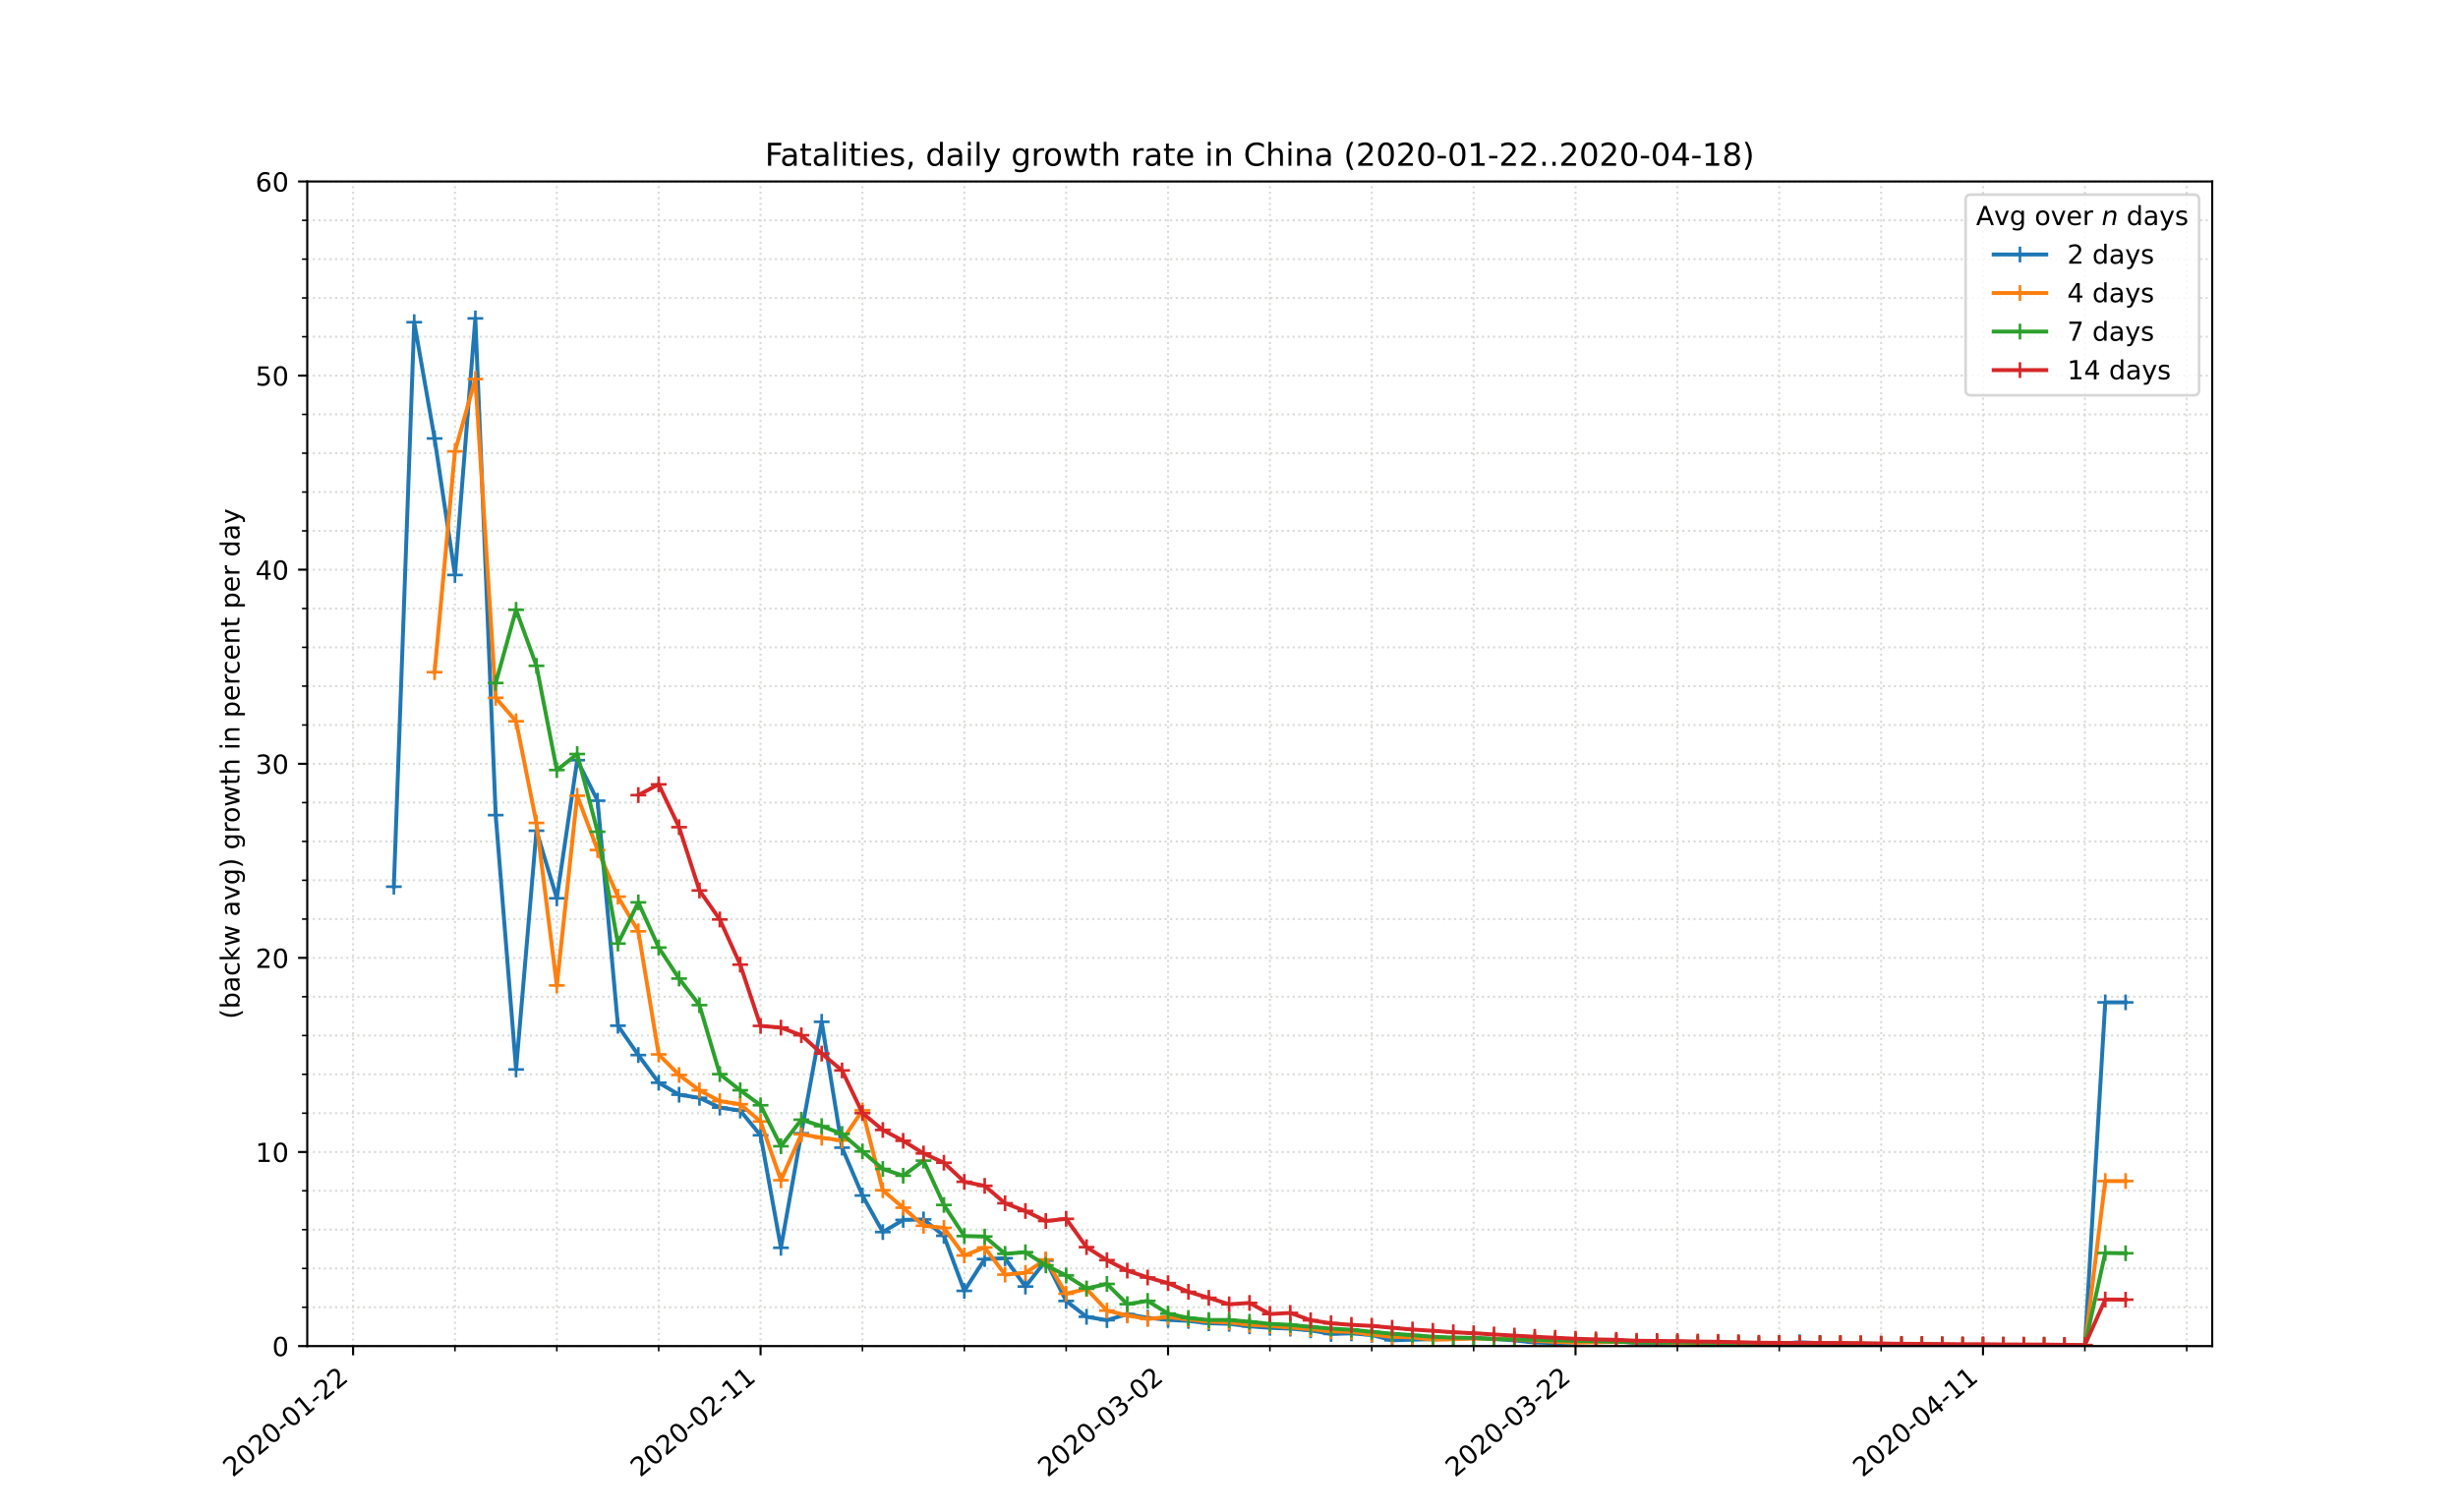 <?xml version="1.0" encoding="utf-8" standalone="no"?>
<!DOCTYPE svg PUBLIC "-//W3C//DTD SVG 1.1//EN"
  "http://www.w3.org/Graphics/SVG/1.1/DTD/svg11.dtd">
<!-- Created with matplotlib (https://matplotlib.org/) -->
<svg height="576pt" version="1.1" viewBox="0 0 936 576" width="936pt" xmlns="http://www.w3.org/2000/svg" xmlns:xlink="http://www.w3.org/1999/xlink">
 <defs>
  <style type="text/css">
*{stroke-linecap:butt;stroke-linejoin:round;}
  </style>
 </defs>
 <g id="figure_1">
  <g id="patch_1">
   <path d="M 0 576 
L 936 576 
L 936 0 
L 0 0 
z
" style="fill:#ffffff;"/>
  </g>
  <g id="axes_1">
   <g id="patch_2">
    <path d="M 117 512.64 
L 842.4 512.64 
L 842.4 69.12 
L 117 69.12 
z
" style="fill:#ffffff;"/>
   </g>
   <g id="matplotlib.axis_1">
    <g id="xtick_1">
     <g id="line2d_1">
      <path clip-path="url(#p3191294844)" d="M 134.456 512.64 
L 134.456 69.12 
" style="fill:none;stroke:#d8dcd6;stroke-dasharray:0.8,1.32;stroke-dashoffset:0;stroke-width:0.8;"/>
     </g>
     <g id="line2d_2">
      <defs>
       <path d="M 0 0 
L 0 3.5 
" id="mb9d23bccb0" style="stroke:#000000;stroke-width:0.8;"/>
      </defs>
      <g>
       <use style="stroke:#000000;stroke-width:0.8;" x="134.456" xlink:href="#mb9d23bccb0" y="512.64"/>
      </g>
     </g>
     <g id="text_1">
      <!-- 2020-01-22 -->
      <defs>
       <path d="M 19.188 8.297 
L 53.609 8.297 
L 53.609 0 
L 7.328 0 
L 7.328 8.297 
Q 12.938 14.109 22.625 23.891 
Q 32.328 33.688 34.812 36.531 
Q 39.547 41.844 41.422 45.531 
Q 43.312 49.219 43.312 52.781 
Q 43.312 58.594 39.234 62.25 
Q 35.156 65.922 28.609 65.922 
Q 23.969 65.922 18.812 64.312 
Q 13.672 62.703 7.812 59.422 
L 7.812 69.391 
Q 13.766 71.781 18.938 73 
Q 24.125 74.219 28.422 74.219 
Q 39.75 74.219 46.484 68.547 
Q 53.219 62.891 53.219 53.422 
Q 53.219 48.922 51.531 44.891 
Q 49.859 40.875 45.406 35.406 
Q 44.188 33.984 37.641 27.219 
Q 31.109 20.453 19.188 8.297 
z
" id="DejaVuSans-50"/>
       <path d="M 31.781 66.406 
Q 24.172 66.406 20.328 58.906 
Q 16.5 51.422 16.5 36.375 
Q 16.5 21.391 20.328 13.891 
Q 24.172 6.391 31.781 6.391 
Q 39.453 6.391 43.281 13.891 
Q 47.125 21.391 47.125 36.375 
Q 47.125 51.422 43.281 58.906 
Q 39.453 66.406 31.781 66.406 
z
M 31.781 74.219 
Q 44.047 74.219 50.516 64.516 
Q 56.984 54.828 56.984 36.375 
Q 56.984 17.969 50.516 8.266 
Q 44.047 -1.422 31.781 -1.422 
Q 19.531 -1.422 13.062 8.266 
Q 6.594 17.969 6.594 36.375 
Q 6.594 54.828 13.062 64.516 
Q 19.531 74.219 31.781 74.219 
z
" id="DejaVuSans-48"/>
       <path d="M 4.891 31.391 
L 31.203 31.391 
L 31.203 23.391 
L 4.891 23.391 
z
" id="DejaVuSans-45"/>
       <path d="M 12.406 8.297 
L 28.516 8.297 
L 28.516 63.922 
L 10.984 60.406 
L 10.984 69.391 
L 28.422 72.906 
L 38.281 72.906 
L 38.281 8.297 
L 54.391 8.297 
L 54.391 0 
L 12.406 0 
z
" id="DejaVuSans-49"/>
      </defs>
      <g transform="translate(88.6 562.817)rotate(-40)scale(0.1 -0.1)">
       <use xlink:href="#DejaVuSans-50"/>
       <use x="63.623" xlink:href="#DejaVuSans-48"/>
       <use x="127.246" xlink:href="#DejaVuSans-50"/>
       <use x="190.869" xlink:href="#DejaVuSans-48"/>
       <use x="254.492" xlink:href="#DejaVuSans-45"/>
       <use x="290.576" xlink:href="#DejaVuSans-48"/>
       <use x="354.199" xlink:href="#DejaVuSans-49"/>
       <use x="417.822" xlink:href="#DejaVuSans-45"/>
       <use x="453.906" xlink:href="#DejaVuSans-50"/>
       <use x="517.529" xlink:href="#DejaVuSans-50"/>
      </g>
     </g>
    </g>
    <g id="xtick_2">
     <g id="line2d_3">
      <path clip-path="url(#p3191294844)" d="M 289.622 512.64 
L 289.622 69.12 
" style="fill:none;stroke:#d8dcd6;stroke-dasharray:0.8,1.32;stroke-dashoffset:0;stroke-width:0.8;"/>
     </g>
     <g id="line2d_4">
      <g>
       <use style="stroke:#000000;stroke-width:0.8;" x="289.622" xlink:href="#mb9d23bccb0" y="512.64"/>
      </g>
     </g>
     <g id="text_2">
      <!-- 2020-02-11 -->
      <g transform="translate(243.766 562.817)rotate(-40)scale(0.1 -0.1)">
       <use xlink:href="#DejaVuSans-50"/>
       <use x="63.623" xlink:href="#DejaVuSans-48"/>
       <use x="127.246" xlink:href="#DejaVuSans-50"/>
       <use x="190.869" xlink:href="#DejaVuSans-48"/>
       <use x="254.492" xlink:href="#DejaVuSans-45"/>
       <use x="290.576" xlink:href="#DejaVuSans-48"/>
       <use x="354.199" xlink:href="#DejaVuSans-50"/>
       <use x="417.822" xlink:href="#DejaVuSans-45"/>
       <use x="453.906" xlink:href="#DejaVuSans-49"/>
       <use x="517.529" xlink:href="#DejaVuSans-49"/>
      </g>
     </g>
    </g>
    <g id="xtick_3">
     <g id="line2d_5">
      <path clip-path="url(#p3191294844)" d="M 444.788 512.64 
L 444.788 69.12 
" style="fill:none;stroke:#d8dcd6;stroke-dasharray:0.8,1.32;stroke-dashoffset:0;stroke-width:0.8;"/>
     </g>
     <g id="line2d_6">
      <g>
       <use style="stroke:#000000;stroke-width:0.8;" x="444.788" xlink:href="#mb9d23bccb0" y="512.64"/>
      </g>
     </g>
     <g id="text_3">
      <!-- 2020-03-02 -->
      <defs>
       <path d="M 40.578 39.312 
Q 47.656 37.797 51.625 33 
Q 55.609 28.219 55.609 21.188 
Q 55.609 10.406 48.188 4.484 
Q 40.766 -1.422 27.094 -1.422 
Q 22.516 -1.422 17.656 -0.516 
Q 12.797 0.391 7.625 2.203 
L 7.625 11.719 
Q 11.719 9.328 16.594 8.109 
Q 21.484 6.891 26.812 6.891 
Q 36.078 6.891 40.938 10.547 
Q 45.797 14.203 45.797 21.188 
Q 45.797 27.641 41.281 31.266 
Q 36.766 34.906 28.719 34.906 
L 20.219 34.906 
L 20.219 43.016 
L 29.109 43.016 
Q 36.375 43.016 40.234 45.922 
Q 44.094 48.828 44.094 54.297 
Q 44.094 59.906 40.109 62.906 
Q 36.141 65.922 28.719 65.922 
Q 24.656 65.922 20.016 65.031 
Q 15.375 64.156 9.812 62.312 
L 9.812 71.094 
Q 15.438 72.656 20.344 73.438 
Q 25.25 74.219 29.594 74.219 
Q 40.828 74.219 47.359 69.109 
Q 53.906 64.016 53.906 55.328 
Q 53.906 49.266 50.438 45.094 
Q 46.969 40.922 40.578 39.312 
z
" id="DejaVuSans-51"/>
      </defs>
      <g transform="translate(398.932 562.817)rotate(-40)scale(0.1 -0.1)">
       <use xlink:href="#DejaVuSans-50"/>
       <use x="63.623" xlink:href="#DejaVuSans-48"/>
       <use x="127.246" xlink:href="#DejaVuSans-50"/>
       <use x="190.869" xlink:href="#DejaVuSans-48"/>
       <use x="254.492" xlink:href="#DejaVuSans-45"/>
       <use x="290.576" xlink:href="#DejaVuSans-48"/>
       <use x="354.199" xlink:href="#DejaVuSans-51"/>
       <use x="417.822" xlink:href="#DejaVuSans-45"/>
       <use x="453.906" xlink:href="#DejaVuSans-48"/>
       <use x="517.529" xlink:href="#DejaVuSans-50"/>
      </g>
     </g>
    </g>
    <g id="xtick_4">
     <g id="line2d_7">
      <path clip-path="url(#p3191294844)" d="M 599.953 512.64 
L 599.953 69.12 
" style="fill:none;stroke:#d8dcd6;stroke-dasharray:0.8,1.32;stroke-dashoffset:0;stroke-width:0.8;"/>
     </g>
     <g id="line2d_8">
      <g>
       <use style="stroke:#000000;stroke-width:0.8;" x="599.953" xlink:href="#mb9d23bccb0" y="512.64"/>
      </g>
     </g>
     <g id="text_4">
      <!-- 2020-03-22 -->
      <g transform="translate(554.098 562.817)rotate(-40)scale(0.1 -0.1)">
       <use xlink:href="#DejaVuSans-50"/>
       <use x="63.623" xlink:href="#DejaVuSans-48"/>
       <use x="127.246" xlink:href="#DejaVuSans-50"/>
       <use x="190.869" xlink:href="#DejaVuSans-48"/>
       <use x="254.492" xlink:href="#DejaVuSans-45"/>
       <use x="290.576" xlink:href="#DejaVuSans-48"/>
       <use x="354.199" xlink:href="#DejaVuSans-51"/>
       <use x="417.822" xlink:href="#DejaVuSans-45"/>
       <use x="453.906" xlink:href="#DejaVuSans-50"/>
       <use x="517.529" xlink:href="#DejaVuSans-50"/>
      </g>
     </g>
    </g>
    <g id="xtick_5">
     <g id="line2d_9">
      <path clip-path="url(#p3191294844)" d="M 755.119 512.64 
L 755.119 69.12 
" style="fill:none;stroke:#d8dcd6;stroke-dasharray:0.8,1.32;stroke-dashoffset:0;stroke-width:0.8;"/>
     </g>
     <g id="line2d_10">
      <g>
       <use style="stroke:#000000;stroke-width:0.8;" x="755.119" xlink:href="#mb9d23bccb0" y="512.64"/>
      </g>
     </g>
     <g id="text_5">
      <!-- 2020-04-11 -->
      <defs>
       <path d="M 37.797 64.312 
L 12.891 25.391 
L 37.797 25.391 
z
M 35.203 72.906 
L 47.609 72.906 
L 47.609 25.391 
L 58.016 25.391 
L 58.016 17.188 
L 47.609 17.188 
L 47.609 0 
L 37.797 0 
L 37.797 17.188 
L 4.891 17.188 
L 4.891 26.703 
z
" id="DejaVuSans-52"/>
      </defs>
      <g transform="translate(709.263 562.817)rotate(-40)scale(0.1 -0.1)">
       <use xlink:href="#DejaVuSans-50"/>
       <use x="63.623" xlink:href="#DejaVuSans-48"/>
       <use x="127.246" xlink:href="#DejaVuSans-50"/>
       <use x="190.869" xlink:href="#DejaVuSans-48"/>
       <use x="254.492" xlink:href="#DejaVuSans-45"/>
       <use x="290.576" xlink:href="#DejaVuSans-48"/>
       <use x="354.199" xlink:href="#DejaVuSans-52"/>
       <use x="417.822" xlink:href="#DejaVuSans-45"/>
       <use x="453.906" xlink:href="#DejaVuSans-49"/>
       <use x="517.529" xlink:href="#DejaVuSans-49"/>
      </g>
     </g>
    </g>
    <g id="xtick_6">
     <g id="line2d_11">
      <path clip-path="url(#p3191294844)" d="M 173.248 512.64 
L 173.248 69.12 
" style="fill:none;stroke:#d8dcd6;stroke-dasharray:0.8,1.32;stroke-dashoffset:0;stroke-width:0.8;"/>
     </g>
     <g id="line2d_12">
      <defs>
       <path d="M 0 0 
L 0 2 
" id="m2d066a4d6f" style="stroke:#000000;stroke-width:0.6;"/>
      </defs>
      <g>
       <use style="stroke:#000000;stroke-width:0.6;" x="173.248" xlink:href="#m2d066a4d6f" y="512.64"/>
      </g>
     </g>
    </g>
    <g id="xtick_7">
     <g id="line2d_13">
      <path clip-path="url(#p3191294844)" d="M 212.039 512.64 
L 212.039 69.12 
" style="fill:none;stroke:#d8dcd6;stroke-dasharray:0.8,1.32;stroke-dashoffset:0;stroke-width:0.8;"/>
     </g>
     <g id="line2d_14">
      <g>
       <use style="stroke:#000000;stroke-width:0.6;" x="212.039" xlink:href="#m2d066a4d6f" y="512.64"/>
      </g>
     </g>
    </g>
    <g id="xtick_8">
     <g id="line2d_15">
      <path clip-path="url(#p3191294844)" d="M 250.83 512.64 
L 250.83 69.12 
" style="fill:none;stroke:#d8dcd6;stroke-dasharray:0.8,1.32;stroke-dashoffset:0;stroke-width:0.8;"/>
     </g>
     <g id="line2d_16">
      <g>
       <use style="stroke:#000000;stroke-width:0.6;" x="250.83" xlink:href="#m2d066a4d6f" y="512.64"/>
      </g>
     </g>
    </g>
    <g id="xtick_9">
     <g id="line2d_17">
      <path clip-path="url(#p3191294844)" d="M 328.413 512.64 
L 328.413 69.12 
" style="fill:none;stroke:#d8dcd6;stroke-dasharray:0.8,1.32;stroke-dashoffset:0;stroke-width:0.8;"/>
     </g>
     <g id="line2d_18">
      <g>
       <use style="stroke:#000000;stroke-width:0.6;" x="328.413" xlink:href="#m2d066a4d6f" y="512.64"/>
      </g>
     </g>
    </g>
    <g id="xtick_10">
     <g id="line2d_19">
      <path clip-path="url(#p3191294844)" d="M 367.205 512.64 
L 367.205 69.12 
" style="fill:none;stroke:#d8dcd6;stroke-dasharray:0.8,1.32;stroke-dashoffset:0;stroke-width:0.8;"/>
     </g>
     <g id="line2d_20">
      <g>
       <use style="stroke:#000000;stroke-width:0.6;" x="367.205" xlink:href="#m2d066a4d6f" y="512.64"/>
      </g>
     </g>
    </g>
    <g id="xtick_11">
     <g id="line2d_21">
      <path clip-path="url(#p3191294844)" d="M 405.996 512.64 
L 405.996 69.12 
" style="fill:none;stroke:#d8dcd6;stroke-dasharray:0.8,1.32;stroke-dashoffset:0;stroke-width:0.8;"/>
     </g>
     <g id="line2d_22">
      <g>
       <use style="stroke:#000000;stroke-width:0.6;" x="405.996" xlink:href="#m2d066a4d6f" y="512.64"/>
      </g>
     </g>
    </g>
    <g id="xtick_12">
     <g id="line2d_23">
      <path clip-path="url(#p3191294844)" d="M 483.579 512.64 
L 483.579 69.12 
" style="fill:none;stroke:#d8dcd6;stroke-dasharray:0.8,1.32;stroke-dashoffset:0;stroke-width:0.8;"/>
     </g>
     <g id="line2d_24">
      <g>
       <use style="stroke:#000000;stroke-width:0.6;" x="483.579" xlink:href="#m2d066a4d6f" y="512.64"/>
      </g>
     </g>
    </g>
    <g id="xtick_13">
     <g id="line2d_25">
      <path clip-path="url(#p3191294844)" d="M 522.371 512.64 
L 522.371 69.12 
" style="fill:none;stroke:#d8dcd6;stroke-dasharray:0.8,1.32;stroke-dashoffset:0;stroke-width:0.8;"/>
     </g>
     <g id="line2d_26">
      <g>
       <use style="stroke:#000000;stroke-width:0.6;" x="522.371" xlink:href="#m2d066a4d6f" y="512.64"/>
      </g>
     </g>
    </g>
    <g id="xtick_14">
     <g id="line2d_27">
      <path clip-path="url(#p3191294844)" d="M 561.162 512.64 
L 561.162 69.12 
" style="fill:none;stroke:#d8dcd6;stroke-dasharray:0.8,1.32;stroke-dashoffset:0;stroke-width:0.8;"/>
     </g>
     <g id="line2d_28">
      <g>
       <use style="stroke:#000000;stroke-width:0.6;" x="561.162" xlink:href="#m2d066a4d6f" y="512.64"/>
      </g>
     </g>
    </g>
    <g id="xtick_15">
     <g id="line2d_29">
      <path clip-path="url(#p3191294844)" d="M 638.745 512.64 
L 638.745 69.12 
" style="fill:none;stroke:#d8dcd6;stroke-dasharray:0.8,1.32;stroke-dashoffset:0;stroke-width:0.8;"/>
     </g>
     <g id="line2d_30">
      <g>
       <use style="stroke:#000000;stroke-width:0.6;" x="638.745" xlink:href="#m2d066a4d6f" y="512.64"/>
      </g>
     </g>
    </g>
    <g id="xtick_16">
     <g id="line2d_31">
      <path clip-path="url(#p3191294844)" d="M 677.536 512.64 
L 677.536 69.12 
" style="fill:none;stroke:#d8dcd6;stroke-dasharray:0.8,1.32;stroke-dashoffset:0;stroke-width:0.8;"/>
     </g>
     <g id="line2d_32">
      <g>
       <use style="stroke:#000000;stroke-width:0.6;" x="677.536" xlink:href="#m2d066a4d6f" y="512.64"/>
      </g>
     </g>
    </g>
    <g id="xtick_17">
     <g id="line2d_33">
      <path clip-path="url(#p3191294844)" d="M 716.328 512.64 
L 716.328 69.12 
" style="fill:none;stroke:#d8dcd6;stroke-dasharray:0.8,1.32;stroke-dashoffset:0;stroke-width:0.8;"/>
     </g>
     <g id="line2d_34">
      <g>
       <use style="stroke:#000000;stroke-width:0.6;" x="716.328" xlink:href="#m2d066a4d6f" y="512.64"/>
      </g>
     </g>
    </g>
    <g id="xtick_18">
     <g id="line2d_35">
      <path clip-path="url(#p3191294844)" d="M 793.911 512.64 
L 793.911 69.12 
" style="fill:none;stroke:#d8dcd6;stroke-dasharray:0.8,1.32;stroke-dashoffset:0;stroke-width:0.8;"/>
     </g>
     <g id="line2d_36">
      <g>
       <use style="stroke:#000000;stroke-width:0.6;" x="793.911" xlink:href="#m2d066a4d6f" y="512.64"/>
      </g>
     </g>
    </g>
    <g id="xtick_19">
     <g id="line2d_37">
      <path clip-path="url(#p3191294844)" d="M 832.702 512.64 
L 832.702 69.12 
" style="fill:none;stroke:#d8dcd6;stroke-dasharray:0.8,1.32;stroke-dashoffset:0;stroke-width:0.8;"/>
     </g>
     <g id="line2d_38">
      <g>
       <use style="stroke:#000000;stroke-width:0.6;" x="832.702" xlink:href="#m2d066a4d6f" y="512.64"/>
      </g>
     </g>
    </g>
   </g>
   <g id="matplotlib.axis_2">
    <g id="ytick_1">
     <g id="line2d_39">
      <path clip-path="url(#p3191294844)" d="M 117 512.64 
L 842.4 512.64 
" style="fill:none;stroke:#d8dcd6;stroke-dasharray:0.8,1.32;stroke-dashoffset:0;stroke-width:0.8;"/>
     </g>
     <g id="line2d_40">
      <defs>
       <path d="M 0 0 
L -3.5 0 
" id="m0e595461fd" style="stroke:#000000;stroke-width:0.8;"/>
      </defs>
      <g>
       <use style="stroke:#000000;stroke-width:0.8;" x="117" xlink:href="#m0e595461fd" y="512.64"/>
      </g>
     </g>
     <g id="text_6">
      <!-- 0 -->
      <g transform="translate(103.638 516.439)scale(0.1 -0.1)">
       <use xlink:href="#DejaVuSans-48"/>
      </g>
     </g>
    </g>
    <g id="ytick_2">
     <g id="line2d_41">
      <path clip-path="url(#p3191294844)" d="M 117 438.72 
L 842.4 438.72 
" style="fill:none;stroke:#d8dcd6;stroke-dasharray:0.8,1.32;stroke-dashoffset:0;stroke-width:0.8;"/>
     </g>
     <g id="line2d_42">
      <g>
       <use style="stroke:#000000;stroke-width:0.8;" x="117" xlink:href="#m0e595461fd" y="438.72"/>
      </g>
     </g>
     <g id="text_7">
      <!-- 10 -->
      <g transform="translate(97.275 442.519)scale(0.1 -0.1)">
       <use xlink:href="#DejaVuSans-49"/>
       <use x="63.623" xlink:href="#DejaVuSans-48"/>
      </g>
     </g>
    </g>
    <g id="ytick_3">
     <g id="line2d_43">
      <path clip-path="url(#p3191294844)" d="M 117 364.8 
L 842.4 364.8 
" style="fill:none;stroke:#d8dcd6;stroke-dasharray:0.8,1.32;stroke-dashoffset:0;stroke-width:0.8;"/>
     </g>
     <g id="line2d_44">
      <g>
       <use style="stroke:#000000;stroke-width:0.8;" x="117" xlink:href="#m0e595461fd" y="364.8"/>
      </g>
     </g>
     <g id="text_8">
      <!-- 20 -->
      <g transform="translate(97.275 368.599)scale(0.1 -0.1)">
       <use xlink:href="#DejaVuSans-50"/>
       <use x="63.623" xlink:href="#DejaVuSans-48"/>
      </g>
     </g>
    </g>
    <g id="ytick_4">
     <g id="line2d_45">
      <path clip-path="url(#p3191294844)" d="M 117 290.88 
L 842.4 290.88 
" style="fill:none;stroke:#d8dcd6;stroke-dasharray:0.8,1.32;stroke-dashoffset:0;stroke-width:0.8;"/>
     </g>
     <g id="line2d_46">
      <g>
       <use style="stroke:#000000;stroke-width:0.8;" x="117" xlink:href="#m0e595461fd" y="290.88"/>
      </g>
     </g>
     <g id="text_9">
      <!-- 30 -->
      <g transform="translate(97.275 294.679)scale(0.1 -0.1)">
       <use xlink:href="#DejaVuSans-51"/>
       <use x="63.623" xlink:href="#DejaVuSans-48"/>
      </g>
     </g>
    </g>
    <g id="ytick_5">
     <g id="line2d_47">
      <path clip-path="url(#p3191294844)" d="M 117 216.96 
L 842.4 216.96 
" style="fill:none;stroke:#d8dcd6;stroke-dasharray:0.8,1.32;stroke-dashoffset:0;stroke-width:0.8;"/>
     </g>
     <g id="line2d_48">
      <g>
       <use style="stroke:#000000;stroke-width:0.8;" x="117" xlink:href="#m0e595461fd" y="216.96"/>
      </g>
     </g>
     <g id="text_10">
      <!-- 40 -->
      <g transform="translate(97.275 220.759)scale(0.1 -0.1)">
       <use xlink:href="#DejaVuSans-52"/>
       <use x="63.623" xlink:href="#DejaVuSans-48"/>
      </g>
     </g>
    </g>
    <g id="ytick_6">
     <g id="line2d_49">
      <path clip-path="url(#p3191294844)" d="M 117 143.04 
L 842.4 143.04 
" style="fill:none;stroke:#d8dcd6;stroke-dasharray:0.8,1.32;stroke-dashoffset:0;stroke-width:0.8;"/>
     </g>
     <g id="line2d_50">
      <g>
       <use style="stroke:#000000;stroke-width:0.8;" x="117" xlink:href="#m0e595461fd" y="143.04"/>
      </g>
     </g>
     <g id="text_11">
      <!-- 50 -->
      <defs>
       <path d="M 10.797 72.906 
L 49.516 72.906 
L 49.516 64.594 
L 19.828 64.594 
L 19.828 46.734 
Q 21.969 47.469 24.109 47.828 
Q 26.266 48.188 28.422 48.188 
Q 40.625 48.188 47.75 41.5 
Q 54.891 34.812 54.891 23.391 
Q 54.891 11.625 47.562 5.094 
Q 40.234 -1.422 26.906 -1.422 
Q 22.312 -1.422 17.547 -0.641 
Q 12.797 0.141 7.719 1.703 
L 7.719 11.625 
Q 12.109 9.234 16.797 8.062 
Q 21.484 6.891 26.703 6.891 
Q 35.156 6.891 40.078 11.328 
Q 45.016 15.766 45.016 23.391 
Q 45.016 31 40.078 35.438 
Q 35.156 39.891 26.703 39.891 
Q 22.75 39.891 18.812 39.016 
Q 14.891 38.141 10.797 36.281 
z
" id="DejaVuSans-53"/>
      </defs>
      <g transform="translate(97.275 146.839)scale(0.1 -0.1)">
       <use xlink:href="#DejaVuSans-53"/>
       <use x="63.623" xlink:href="#DejaVuSans-48"/>
      </g>
     </g>
    </g>
    <g id="ytick_7">
     <g id="line2d_51">
      <path clip-path="url(#p3191294844)" d="M 117 69.12 
L 842.4 69.12 
" style="fill:none;stroke:#d8dcd6;stroke-dasharray:0.8,1.32;stroke-dashoffset:0;stroke-width:0.8;"/>
     </g>
     <g id="line2d_52">
      <g>
       <use style="stroke:#000000;stroke-width:0.8;" x="117" xlink:href="#m0e595461fd" y="69.12"/>
      </g>
     </g>
     <g id="text_12">
      <!-- 60 -->
      <defs>
       <path d="M 33.016 40.375 
Q 26.375 40.375 22.484 35.828 
Q 18.609 31.297 18.609 23.391 
Q 18.609 15.531 22.484 10.953 
Q 26.375 6.391 33.016 6.391 
Q 39.656 6.391 43.531 10.953 
Q 47.406 15.531 47.406 23.391 
Q 47.406 31.297 43.531 35.828 
Q 39.656 40.375 33.016 40.375 
z
M 52.594 71.297 
L 52.594 62.312 
Q 48.875 64.062 45.094 64.984 
Q 41.312 65.922 37.594 65.922 
Q 27.828 65.922 22.672 59.328 
Q 17.531 52.734 16.797 39.406 
Q 19.672 43.656 24.016 45.922 
Q 28.375 48.188 33.594 48.188 
Q 44.578 48.188 50.953 41.516 
Q 57.328 34.859 57.328 23.391 
Q 57.328 12.156 50.688 5.359 
Q 44.047 -1.422 33.016 -1.422 
Q 20.359 -1.422 13.672 8.266 
Q 6.984 17.969 6.984 36.375 
Q 6.984 53.656 15.188 63.938 
Q 23.391 74.219 37.203 74.219 
Q 40.922 74.219 44.703 73.484 
Q 48.484 72.75 52.594 71.297 
z
" id="DejaVuSans-54"/>
      </defs>
      <g transform="translate(97.275 72.919)scale(0.1 -0.1)">
       <use xlink:href="#DejaVuSans-54"/>
       <use x="63.623" xlink:href="#DejaVuSans-48"/>
      </g>
     </g>
    </g>
    <g id="ytick_8">
     <g id="line2d_53">
      <path clip-path="url(#p3191294844)" d="M 117 497.856 
L 842.4 497.856 
" style="fill:none;stroke:#d8dcd6;stroke-dasharray:0.8,1.32;stroke-dashoffset:0;stroke-width:0.8;"/>
     </g>
     <g id="line2d_54">
      <defs>
       <path d="M 0 0 
L -2 0 
" id="m53a8341adc" style="stroke:#000000;stroke-width:0.6;"/>
      </defs>
      <g>
       <use style="stroke:#000000;stroke-width:0.6;" x="117" xlink:href="#m53a8341adc" y="497.856"/>
      </g>
     </g>
    </g>
    <g id="ytick_9">
     <g id="line2d_55">
      <path clip-path="url(#p3191294844)" d="M 117 483.072 
L 842.4 483.072 
" style="fill:none;stroke:#d8dcd6;stroke-dasharray:0.8,1.32;stroke-dashoffset:0;stroke-width:0.8;"/>
     </g>
     <g id="line2d_56">
      <g>
       <use style="stroke:#000000;stroke-width:0.6;" x="117" xlink:href="#m53a8341adc" y="483.072"/>
      </g>
     </g>
    </g>
    <g id="ytick_10">
     <g id="line2d_57">
      <path clip-path="url(#p3191294844)" d="M 117 468.288 
L 842.4 468.288 
" style="fill:none;stroke:#d8dcd6;stroke-dasharray:0.8,1.32;stroke-dashoffset:0;stroke-width:0.8;"/>
     </g>
     <g id="line2d_58">
      <g>
       <use style="stroke:#000000;stroke-width:0.6;" x="117" xlink:href="#m53a8341adc" y="468.288"/>
      </g>
     </g>
    </g>
    <g id="ytick_11">
     <g id="line2d_59">
      <path clip-path="url(#p3191294844)" d="M 117 453.504 
L 842.4 453.504 
" style="fill:none;stroke:#d8dcd6;stroke-dasharray:0.8,1.32;stroke-dashoffset:0;stroke-width:0.8;"/>
     </g>
     <g id="line2d_60">
      <g>
       <use style="stroke:#000000;stroke-width:0.6;" x="117" xlink:href="#m53a8341adc" y="453.504"/>
      </g>
     </g>
    </g>
    <g id="ytick_12">
     <g id="line2d_61">
      <path clip-path="url(#p3191294844)" d="M 117 423.936 
L 842.4 423.936 
" style="fill:none;stroke:#d8dcd6;stroke-dasharray:0.8,1.32;stroke-dashoffset:0;stroke-width:0.8;"/>
     </g>
     <g id="line2d_62">
      <g>
       <use style="stroke:#000000;stroke-width:0.6;" x="117" xlink:href="#m53a8341adc" y="423.936"/>
      </g>
     </g>
    </g>
    <g id="ytick_13">
     <g id="line2d_63">
      <path clip-path="url(#p3191294844)" d="M 117 409.152 
L 842.4 409.152 
" style="fill:none;stroke:#d8dcd6;stroke-dasharray:0.8,1.32;stroke-dashoffset:0;stroke-width:0.8;"/>
     </g>
     <g id="line2d_64">
      <g>
       <use style="stroke:#000000;stroke-width:0.6;" x="117" xlink:href="#m53a8341adc" y="409.152"/>
      </g>
     </g>
    </g>
    <g id="ytick_14">
     <g id="line2d_65">
      <path clip-path="url(#p3191294844)" d="M 117 394.368 
L 842.4 394.368 
" style="fill:none;stroke:#d8dcd6;stroke-dasharray:0.8,1.32;stroke-dashoffset:0;stroke-width:0.8;"/>
     </g>
     <g id="line2d_66">
      <g>
       <use style="stroke:#000000;stroke-width:0.6;" x="117" xlink:href="#m53a8341adc" y="394.368"/>
      </g>
     </g>
    </g>
    <g id="ytick_15">
     <g id="line2d_67">
      <path clip-path="url(#p3191294844)" d="M 117 379.584 
L 842.4 379.584 
" style="fill:none;stroke:#d8dcd6;stroke-dasharray:0.8,1.32;stroke-dashoffset:0;stroke-width:0.8;"/>
     </g>
     <g id="line2d_68">
      <g>
       <use style="stroke:#000000;stroke-width:0.6;" x="117" xlink:href="#m53a8341adc" y="379.584"/>
      </g>
     </g>
    </g>
    <g id="ytick_16">
     <g id="line2d_69">
      <path clip-path="url(#p3191294844)" d="M 117 350.016 
L 842.4 350.016 
" style="fill:none;stroke:#d8dcd6;stroke-dasharray:0.8,1.32;stroke-dashoffset:0;stroke-width:0.8;"/>
     </g>
     <g id="line2d_70">
      <g>
       <use style="stroke:#000000;stroke-width:0.6;" x="117" xlink:href="#m53a8341adc" y="350.016"/>
      </g>
     </g>
    </g>
    <g id="ytick_17">
     <g id="line2d_71">
      <path clip-path="url(#p3191294844)" d="M 117 335.232 
L 842.4 335.232 
" style="fill:none;stroke:#d8dcd6;stroke-dasharray:0.8,1.32;stroke-dashoffset:0;stroke-width:0.8;"/>
     </g>
     <g id="line2d_72">
      <g>
       <use style="stroke:#000000;stroke-width:0.6;" x="117" xlink:href="#m53a8341adc" y="335.232"/>
      </g>
     </g>
    </g>
    <g id="ytick_18">
     <g id="line2d_73">
      <path clip-path="url(#p3191294844)" d="M 117 320.448 
L 842.4 320.448 
" style="fill:none;stroke:#d8dcd6;stroke-dasharray:0.8,1.32;stroke-dashoffset:0;stroke-width:0.8;"/>
     </g>
     <g id="line2d_74">
      <g>
       <use style="stroke:#000000;stroke-width:0.6;" x="117" xlink:href="#m53a8341adc" y="320.448"/>
      </g>
     </g>
    </g>
    <g id="ytick_19">
     <g id="line2d_75">
      <path clip-path="url(#p3191294844)" d="M 117 305.664 
L 842.4 305.664 
" style="fill:none;stroke:#d8dcd6;stroke-dasharray:0.8,1.32;stroke-dashoffset:0;stroke-width:0.8;"/>
     </g>
     <g id="line2d_76">
      <g>
       <use style="stroke:#000000;stroke-width:0.6;" x="117" xlink:href="#m53a8341adc" y="305.664"/>
      </g>
     </g>
    </g>
    <g id="ytick_20">
     <g id="line2d_77">
      <path clip-path="url(#p3191294844)" d="M 117 276.096 
L 842.4 276.096 
" style="fill:none;stroke:#d8dcd6;stroke-dasharray:0.8,1.32;stroke-dashoffset:0;stroke-width:0.8;"/>
     </g>
     <g id="line2d_78">
      <g>
       <use style="stroke:#000000;stroke-width:0.6;" x="117" xlink:href="#m53a8341adc" y="276.096"/>
      </g>
     </g>
    </g>
    <g id="ytick_21">
     <g id="line2d_79">
      <path clip-path="url(#p3191294844)" d="M 117 261.312 
L 842.4 261.312 
" style="fill:none;stroke:#d8dcd6;stroke-dasharray:0.8,1.32;stroke-dashoffset:0;stroke-width:0.8;"/>
     </g>
     <g id="line2d_80">
      <g>
       <use style="stroke:#000000;stroke-width:0.6;" x="117" xlink:href="#m53a8341adc" y="261.312"/>
      </g>
     </g>
    </g>
    <g id="ytick_22">
     <g id="line2d_81">
      <path clip-path="url(#p3191294844)" d="M 117 246.528 
L 842.4 246.528 
" style="fill:none;stroke:#d8dcd6;stroke-dasharray:0.8,1.32;stroke-dashoffset:0;stroke-width:0.8;"/>
     </g>
     <g id="line2d_82">
      <g>
       <use style="stroke:#000000;stroke-width:0.6;" x="117" xlink:href="#m53a8341adc" y="246.528"/>
      </g>
     </g>
    </g>
    <g id="ytick_23">
     <g id="line2d_83">
      <path clip-path="url(#p3191294844)" d="M 117 231.744 
L 842.4 231.744 
" style="fill:none;stroke:#d8dcd6;stroke-dasharray:0.8,1.32;stroke-dashoffset:0;stroke-width:0.8;"/>
     </g>
     <g id="line2d_84">
      <g>
       <use style="stroke:#000000;stroke-width:0.6;" x="117" xlink:href="#m53a8341adc" y="231.744"/>
      </g>
     </g>
    </g>
    <g id="ytick_24">
     <g id="line2d_85">
      <path clip-path="url(#p3191294844)" d="M 117 202.176 
L 842.4 202.176 
" style="fill:none;stroke:#d8dcd6;stroke-dasharray:0.8,1.32;stroke-dashoffset:0;stroke-width:0.8;"/>
     </g>
     <g id="line2d_86">
      <g>
       <use style="stroke:#000000;stroke-width:0.6;" x="117" xlink:href="#m53a8341adc" y="202.176"/>
      </g>
     </g>
    </g>
    <g id="ytick_25">
     <g id="line2d_87">
      <path clip-path="url(#p3191294844)" d="M 117 187.392 
L 842.4 187.392 
" style="fill:none;stroke:#d8dcd6;stroke-dasharray:0.8,1.32;stroke-dashoffset:0;stroke-width:0.8;"/>
     </g>
     <g id="line2d_88">
      <g>
       <use style="stroke:#000000;stroke-width:0.6;" x="117" xlink:href="#m53a8341adc" y="187.392"/>
      </g>
     </g>
    </g>
    <g id="ytick_26">
     <g id="line2d_89">
      <path clip-path="url(#p3191294844)" d="M 117 172.608 
L 842.4 172.608 
" style="fill:none;stroke:#d8dcd6;stroke-dasharray:0.8,1.32;stroke-dashoffset:0;stroke-width:0.8;"/>
     </g>
     <g id="line2d_90">
      <g>
       <use style="stroke:#000000;stroke-width:0.6;" x="117" xlink:href="#m53a8341adc" y="172.608"/>
      </g>
     </g>
    </g>
    <g id="ytick_27">
     <g id="line2d_91">
      <path clip-path="url(#p3191294844)" d="M 117 157.824 
L 842.4 157.824 
" style="fill:none;stroke:#d8dcd6;stroke-dasharray:0.8,1.32;stroke-dashoffset:0;stroke-width:0.8;"/>
     </g>
     <g id="line2d_92">
      <g>
       <use style="stroke:#000000;stroke-width:0.6;" x="117" xlink:href="#m53a8341adc" y="157.824"/>
      </g>
     </g>
    </g>
    <g id="ytick_28">
     <g id="line2d_93">
      <path clip-path="url(#p3191294844)" d="M 117 128.256 
L 842.4 128.256 
" style="fill:none;stroke:#d8dcd6;stroke-dasharray:0.8,1.32;stroke-dashoffset:0;stroke-width:0.8;"/>
     </g>
     <g id="line2d_94">
      <g>
       <use style="stroke:#000000;stroke-width:0.6;" x="117" xlink:href="#m53a8341adc" y="128.256"/>
      </g>
     </g>
    </g>
    <g id="ytick_29">
     <g id="line2d_95">
      <path clip-path="url(#p3191294844)" d="M 117 113.472 
L 842.4 113.472 
" style="fill:none;stroke:#d8dcd6;stroke-dasharray:0.8,1.32;stroke-dashoffset:0;stroke-width:0.8;"/>
     </g>
     <g id="line2d_96">
      <g>
       <use style="stroke:#000000;stroke-width:0.6;" x="117" xlink:href="#m53a8341adc" y="113.472"/>
      </g>
     </g>
    </g>
    <g id="ytick_30">
     <g id="line2d_97">
      <path clip-path="url(#p3191294844)" d="M 117 98.688 
L 842.4 98.688 
" style="fill:none;stroke:#d8dcd6;stroke-dasharray:0.8,1.32;stroke-dashoffset:0;stroke-width:0.8;"/>
     </g>
     <g id="line2d_98">
      <g>
       <use style="stroke:#000000;stroke-width:0.6;" x="117" xlink:href="#m53a8341adc" y="98.688"/>
      </g>
     </g>
    </g>
    <g id="ytick_31">
     <g id="line2d_99">
      <path clip-path="url(#p3191294844)" d="M 117 83.904 
L 842.4 83.904 
" style="fill:none;stroke:#d8dcd6;stroke-dasharray:0.8,1.32;stroke-dashoffset:0;stroke-width:0.8;"/>
     </g>
     <g id="line2d_100">
      <g>
       <use style="stroke:#000000;stroke-width:0.6;" x="117" xlink:href="#m53a8341adc" y="83.904"/>
      </g>
     </g>
    </g>
    <g id="text_13">
     <!-- (backw avg) growth in percent per day -->
     <defs>
      <path d="M 31 75.875 
Q 24.469 64.656 21.281 53.656 
Q 18.109 42.672 18.109 31.391 
Q 18.109 20.125 21.312 9.062 
Q 24.516 -2 31 -13.188 
L 23.188 -13.188 
Q 15.875 -1.703 12.234 9.375 
Q 8.594 20.453 8.594 31.391 
Q 8.594 42.281 12.203 53.312 
Q 15.828 64.359 23.188 75.875 
z
" id="DejaVuSans-40"/>
      <path d="M 48.688 27.297 
Q 48.688 37.203 44.609 42.844 
Q 40.531 48.484 33.406 48.484 
Q 26.266 48.484 22.188 42.844 
Q 18.109 37.203 18.109 27.297 
Q 18.109 17.391 22.188 11.75 
Q 26.266 6.109 33.406 6.109 
Q 40.531 6.109 44.609 11.75 
Q 48.688 17.391 48.688 27.297 
z
M 18.109 46.391 
Q 20.953 51.266 25.266 53.625 
Q 29.594 56 35.594 56 
Q 45.562 56 51.781 48.094 
Q 58.016 40.188 58.016 27.297 
Q 58.016 14.406 51.781 6.484 
Q 45.562 -1.422 35.594 -1.422 
Q 29.594 -1.422 25.266 0.953 
Q 20.953 3.328 18.109 8.203 
L 18.109 0 
L 9.078 0 
L 9.078 75.984 
L 18.109 75.984 
z
" id="DejaVuSans-98"/>
      <path d="M 34.281 27.484 
Q 23.391 27.484 19.188 25 
Q 14.984 22.516 14.984 16.5 
Q 14.984 11.719 18.141 8.906 
Q 21.297 6.109 26.703 6.109 
Q 34.188 6.109 38.703 11.406 
Q 43.219 16.703 43.219 25.484 
L 43.219 27.484 
z
M 52.203 31.203 
L 52.203 0 
L 43.219 0 
L 43.219 8.297 
Q 40.141 3.328 35.547 0.953 
Q 30.953 -1.422 24.312 -1.422 
Q 15.922 -1.422 10.953 3.297 
Q 6 8.016 6 15.922 
Q 6 25.141 12.172 29.828 
Q 18.359 34.516 30.609 34.516 
L 43.219 34.516 
L 43.219 35.406 
Q 43.219 41.609 39.141 45 
Q 35.062 48.391 27.688 48.391 
Q 23 48.391 18.547 47.266 
Q 14.109 46.141 10.016 43.891 
L 10.016 52.203 
Q 14.938 54.109 19.578 55.047 
Q 24.219 56 28.609 56 
Q 40.484 56 46.344 49.844 
Q 52.203 43.703 52.203 31.203 
z
" id="DejaVuSans-97"/>
      <path d="M 48.781 52.594 
L 48.781 44.188 
Q 44.969 46.297 41.141 47.344 
Q 37.312 48.391 33.406 48.391 
Q 24.656 48.391 19.812 42.844 
Q 14.984 37.312 14.984 27.297 
Q 14.984 17.281 19.812 11.734 
Q 24.656 6.203 33.406 6.203 
Q 37.312 6.203 41.141 7.25 
Q 44.969 8.297 48.781 10.406 
L 48.781 2.094 
Q 45.016 0.344 40.984 -0.531 
Q 36.969 -1.422 32.422 -1.422 
Q 20.062 -1.422 12.781 6.344 
Q 5.516 14.109 5.516 27.297 
Q 5.516 40.672 12.859 48.328 
Q 20.219 56 33.016 56 
Q 37.156 56 41.109 55.141 
Q 45.062 54.297 48.781 52.594 
z
" id="DejaVuSans-99"/>
      <path d="M 9.078 75.984 
L 18.109 75.984 
L 18.109 31.109 
L 44.922 54.688 
L 56.391 54.688 
L 27.391 29.109 
L 57.625 0 
L 45.906 0 
L 18.109 26.703 
L 18.109 0 
L 9.078 0 
z
" id="DejaVuSans-107"/>
      <path d="M 4.203 54.688 
L 13.188 54.688 
L 24.422 12.016 
L 35.594 54.688 
L 46.188 54.688 
L 57.422 12.016 
L 68.609 54.688 
L 77.594 54.688 
L 63.281 0 
L 52.688 0 
L 40.922 44.828 
L 29.109 0 
L 18.5 0 
z
" id="DejaVuSans-119"/>
      <path id="DejaVuSans-32"/>
      <path d="M 2.984 54.688 
L 12.5 54.688 
L 29.594 8.797 
L 46.688 54.688 
L 56.203 54.688 
L 35.688 0 
L 23.484 0 
z
" id="DejaVuSans-118"/>
      <path d="M 45.406 27.984 
Q 45.406 37.75 41.375 43.109 
Q 37.359 48.484 30.078 48.484 
Q 22.859 48.484 18.828 43.109 
Q 14.797 37.75 14.797 27.984 
Q 14.797 18.266 18.828 12.891 
Q 22.859 7.516 30.078 7.516 
Q 37.359 7.516 41.375 12.891 
Q 45.406 18.266 45.406 27.984 
z
M 54.391 6.781 
Q 54.391 -7.172 48.188 -13.984 
Q 42 -20.797 29.203 -20.797 
Q 24.469 -20.797 20.266 -20.094 
Q 16.062 -19.391 12.109 -17.922 
L 12.109 -9.188 
Q 16.062 -11.328 19.922 -12.344 
Q 23.781 -13.375 27.781 -13.375 
Q 36.625 -13.375 41.016 -8.766 
Q 45.406 -4.156 45.406 5.172 
L 45.406 9.625 
Q 42.625 4.781 38.281 2.391 
Q 33.938 0 27.875 0 
Q 17.828 0 11.672 7.656 
Q 5.516 15.328 5.516 27.984 
Q 5.516 40.672 11.672 48.328 
Q 17.828 56 27.875 56 
Q 33.938 56 38.281 53.609 
Q 42.625 51.219 45.406 46.391 
L 45.406 54.688 
L 54.391 54.688 
z
" id="DejaVuSans-103"/>
      <path d="M 8.016 75.875 
L 15.828 75.875 
Q 23.141 64.359 26.781 53.312 
Q 30.422 42.281 30.422 31.391 
Q 30.422 20.453 26.781 9.375 
Q 23.141 -1.703 15.828 -13.188 
L 8.016 -13.188 
Q 14.5 -2 17.703 9.062 
Q 20.906 20.125 20.906 31.391 
Q 20.906 42.672 17.703 53.656 
Q 14.5 64.656 8.016 75.875 
z
" id="DejaVuSans-41"/>
      <path d="M 41.109 46.297 
Q 39.594 47.172 37.812 47.578 
Q 36.031 48 33.891 48 
Q 26.266 48 22.188 43.047 
Q 18.109 38.094 18.109 28.812 
L 18.109 0 
L 9.078 0 
L 9.078 54.688 
L 18.109 54.688 
L 18.109 46.188 
Q 20.953 51.172 25.484 53.578 
Q 30.031 56 36.531 56 
Q 37.453 56 38.578 55.875 
Q 39.703 55.766 41.062 55.516 
z
" id="DejaVuSans-114"/>
      <path d="M 30.609 48.391 
Q 23.391 48.391 19.188 42.75 
Q 14.984 37.109 14.984 27.297 
Q 14.984 17.484 19.156 11.844 
Q 23.344 6.203 30.609 6.203 
Q 37.797 6.203 41.984 11.859 
Q 46.188 17.531 46.188 27.297 
Q 46.188 37.016 41.984 42.703 
Q 37.797 48.391 30.609 48.391 
z
M 30.609 56 
Q 42.328 56 49.016 48.375 
Q 55.719 40.766 55.719 27.297 
Q 55.719 13.875 49.016 6.219 
Q 42.328 -1.422 30.609 -1.422 
Q 18.844 -1.422 12.172 6.219 
Q 5.516 13.875 5.516 27.297 
Q 5.516 40.766 12.172 48.375 
Q 18.844 56 30.609 56 
z
" id="DejaVuSans-111"/>
      <path d="M 18.312 70.219 
L 18.312 54.688 
L 36.812 54.688 
L 36.812 47.703 
L 18.312 47.703 
L 18.312 18.016 
Q 18.312 11.328 20.141 9.422 
Q 21.969 7.516 27.594 7.516 
L 36.812 7.516 
L 36.812 0 
L 27.594 0 
Q 17.188 0 13.234 3.875 
Q 9.281 7.766 9.281 18.016 
L 9.281 47.703 
L 2.688 47.703 
L 2.688 54.688 
L 9.281 54.688 
L 9.281 70.219 
z
" id="DejaVuSans-116"/>
      <path d="M 54.891 33.016 
L 54.891 0 
L 45.906 0 
L 45.906 32.719 
Q 45.906 40.484 42.875 44.328 
Q 39.844 48.188 33.797 48.188 
Q 26.516 48.188 22.312 43.547 
Q 18.109 38.922 18.109 30.906 
L 18.109 0 
L 9.078 0 
L 9.078 75.984 
L 18.109 75.984 
L 18.109 46.188 
Q 21.344 51.125 25.703 53.562 
Q 30.078 56 35.797 56 
Q 45.219 56 50.047 50.172 
Q 54.891 44.344 54.891 33.016 
z
" id="DejaVuSans-104"/>
      <path d="M 9.422 54.688 
L 18.406 54.688 
L 18.406 0 
L 9.422 0 
z
M 9.422 75.984 
L 18.406 75.984 
L 18.406 64.594 
L 9.422 64.594 
z
" id="DejaVuSans-105"/>
      <path d="M 54.891 33.016 
L 54.891 0 
L 45.906 0 
L 45.906 32.719 
Q 45.906 40.484 42.875 44.328 
Q 39.844 48.188 33.797 48.188 
Q 26.516 48.188 22.312 43.547 
Q 18.109 38.922 18.109 30.906 
L 18.109 0 
L 9.078 0 
L 9.078 54.688 
L 18.109 54.688 
L 18.109 46.188 
Q 21.344 51.125 25.703 53.562 
Q 30.078 56 35.797 56 
Q 45.219 56 50.047 50.172 
Q 54.891 44.344 54.891 33.016 
z
" id="DejaVuSans-110"/>
      <path d="M 18.109 8.203 
L 18.109 -20.797 
L 9.078 -20.797 
L 9.078 54.688 
L 18.109 54.688 
L 18.109 46.391 
Q 20.953 51.266 25.266 53.625 
Q 29.594 56 35.594 56 
Q 45.562 56 51.781 48.094 
Q 58.016 40.188 58.016 27.297 
Q 58.016 14.406 51.781 6.484 
Q 45.562 -1.422 35.594 -1.422 
Q 29.594 -1.422 25.266 0.953 
Q 20.953 3.328 18.109 8.203 
z
M 48.688 27.297 
Q 48.688 37.203 44.609 42.844 
Q 40.531 48.484 33.406 48.484 
Q 26.266 48.484 22.188 42.844 
Q 18.109 37.203 18.109 27.297 
Q 18.109 17.391 22.188 11.75 
Q 26.266 6.109 33.406 6.109 
Q 40.531 6.109 44.609 11.75 
Q 48.688 17.391 48.688 27.297 
z
" id="DejaVuSans-112"/>
      <path d="M 56.203 29.594 
L 56.203 25.203 
L 14.891 25.203 
Q 15.484 15.922 20.484 11.062 
Q 25.484 6.203 34.422 6.203 
Q 39.594 6.203 44.453 7.469 
Q 49.312 8.734 54.109 11.281 
L 54.109 2.781 
Q 49.266 0.734 44.188 -0.344 
Q 39.109 -1.422 33.891 -1.422 
Q 20.797 -1.422 13.156 6.188 
Q 5.516 13.812 5.516 26.812 
Q 5.516 40.234 12.766 48.109 
Q 20.016 56 32.328 56 
Q 43.359 56 49.781 48.891 
Q 56.203 41.797 56.203 29.594 
z
M 47.219 32.234 
Q 47.125 39.594 43.094 43.984 
Q 39.062 48.391 32.422 48.391 
Q 24.906 48.391 20.391 44.141 
Q 15.875 39.891 15.188 32.172 
z
" id="DejaVuSans-101"/>
      <path d="M 45.406 46.391 
L 45.406 75.984 
L 54.391 75.984 
L 54.391 0 
L 45.406 0 
L 45.406 8.203 
Q 42.578 3.328 38.25 0.953 
Q 33.938 -1.422 27.875 -1.422 
Q 17.969 -1.422 11.734 6.484 
Q 5.516 14.406 5.516 27.297 
Q 5.516 40.188 11.734 48.094 
Q 17.969 56 27.875 56 
Q 33.938 56 38.25 53.625 
Q 42.578 51.266 45.406 46.391 
z
M 14.797 27.297 
Q 14.797 17.391 18.875 11.75 
Q 22.953 6.109 30.078 6.109 
Q 37.203 6.109 41.297 11.75 
Q 45.406 17.391 45.406 27.297 
Q 45.406 37.203 41.297 42.844 
Q 37.203 48.484 30.078 48.484 
Q 22.953 48.484 18.875 42.844 
Q 14.797 37.203 14.797 27.297 
z
" id="DejaVuSans-100"/>
      <path d="M 32.172 -5.078 
Q 28.375 -14.844 24.75 -17.812 
Q 21.141 -20.797 15.094 -20.797 
L 7.906 -20.797 
L 7.906 -13.281 
L 13.188 -13.281 
Q 16.891 -13.281 18.938 -11.516 
Q 21 -9.766 23.484 -3.219 
L 25.094 0.875 
L 2.984 54.688 
L 12.5 54.688 
L 29.594 11.922 
L 46.688 54.688 
L 56.203 54.688 
z
" id="DejaVuSans-121"/>
     </defs>
     <g transform="translate(91.195 388.09)rotate(-90)scale(0.1 -0.1)">
      <use xlink:href="#DejaVuSans-40"/>
      <use x="39.014" xlink:href="#DejaVuSans-98"/>
      <use x="102.49" xlink:href="#DejaVuSans-97"/>
      <use x="163.77" xlink:href="#DejaVuSans-99"/>
      <use x="218.75" xlink:href="#DejaVuSans-107"/>
      <use x="276.66" xlink:href="#DejaVuSans-119"/>
      <use x="358.447" xlink:href="#DejaVuSans-32"/>
      <use x="390.234" xlink:href="#DejaVuSans-97"/>
      <use x="451.514" xlink:href="#DejaVuSans-118"/>
      <use x="510.693" xlink:href="#DejaVuSans-103"/>
      <use x="574.17" xlink:href="#DejaVuSans-41"/>
      <use x="613.184" xlink:href="#DejaVuSans-32"/>
      <use x="644.971" xlink:href="#DejaVuSans-103"/>
      <use x="708.447" xlink:href="#DejaVuSans-114"/>
      <use x="747.311" xlink:href="#DejaVuSans-111"/>
      <use x="808.492" xlink:href="#DejaVuSans-119"/>
      <use x="890.279" xlink:href="#DejaVuSans-116"/>
      <use x="929.488" xlink:href="#DejaVuSans-104"/>
      <use x="992.867" xlink:href="#DejaVuSans-32"/>
      <use x="1024.654" xlink:href="#DejaVuSans-105"/>
      <use x="1052.438" xlink:href="#DejaVuSans-110"/>
      <use x="1115.816" xlink:href="#DejaVuSans-32"/>
      <use x="1147.604" xlink:href="#DejaVuSans-112"/>
      <use x="1211.08" xlink:href="#DejaVuSans-101"/>
      <use x="1272.604" xlink:href="#DejaVuSans-114"/>
      <use x="1311.467" xlink:href="#DejaVuSans-99"/>
      <use x="1366.447" xlink:href="#DejaVuSans-101"/>
      <use x="1427.971" xlink:href="#DejaVuSans-110"/>
      <use x="1491.35" xlink:href="#DejaVuSans-116"/>
      <use x="1530.559" xlink:href="#DejaVuSans-32"/>
      <use x="1562.346" xlink:href="#DejaVuSans-112"/>
      <use x="1625.822" xlink:href="#DejaVuSans-101"/>
      <use x="1687.346" xlink:href="#DejaVuSans-114"/>
      <use x="1728.459" xlink:href="#DejaVuSans-32"/>
      <use x="1760.246" xlink:href="#DejaVuSans-100"/>
      <use x="1823.723" xlink:href="#DejaVuSans-97"/>
      <use x="1885.002" xlink:href="#DejaVuSans-121"/>
     </g>
    </g>
   </g>
   <g id="line2d_101">
    <path clip-path="url(#p3191294844)" d="M 149.973 337.676 
L 157.731 122.693 
L 165.489 166.991 
L 173.248 218.973 
L 181.006 121.254 
L 188.764 310.426 
L 196.522 407.292 
L 204.281 316.378 
L 212.039 342.107 
L 219.797 289.506 
L 227.556 304.935 
L 235.314 390.635 
L 243.072 401.807 
L 250.83 412.337 
L 258.589 416.904 
L 266.347 418.098 
L 274.105 421.824 
L 281.864 422.926 
L 289.622 432.367 
L 297.38 475.202 
L 305.139 431.587 
L 312.897 389.156 
L 320.655 437.071 
L 328.413 455.291 
L 336.172 469.217 
L 343.93 464.574 
L 351.688 464.417 
L 359.447 470.634 
L 367.205 491.609 
L 374.963 479.497 
L 382.721 479.181 
L 390.48 489.973 
L 398.238 480.074 
L 405.996 495.45 
L 413.755 501.482 
L 421.513 502.768 
L 429.271 500.483 
L 437.029 501.848 
L 444.788 502.669 
L 452.546 503.044 
L 460.304 503.934 
L 468.063 504.155 
L 475.821 505.115 
L 483.579 505.681 
L 491.337 505.987 
L 499.096 506.645 
L 506.854 508 
L 514.612 507.799 
L 522.371 508.409 
L 530.129 510.422 
L 537.887 510.197 
L 545.645 509.972 
L 553.404 509.867 
L 561.162 509.531 
L 568.92 509.888 
L 576.679 510.469 
L 584.437 511.273 
L 592.195 511.503 
L 599.953 511.278 
L 607.712 510.941 
L 615.47 510.831 
L 623.228 511.399 
L 630.987 511.514 
L 638.745 511.403 
L 646.503 511.742 
L 654.261 511.743 
L 662.02 511.632 
L 669.778 512.081 
L 677.536 511.747 
L 685.295 511.189 
L 693.053 511.526 
L 700.811 511.75 
L 708.57 511.863 
L 716.328 512.085 
L 724.086 512.418 
L 731.844 512.418 
L 739.603 512.197 
L 747.361 512.308 
L 755.119 512.197 
L 762.878 512.308 
L 770.636 512.419 
L 778.394 512.419 
L 786.152 512.53 
L 793.911 512.53 
L 801.669 381.737 
L 809.427 381.737 
" style="fill:none;stroke:#1f77b4;stroke-linecap:square;stroke-width:1.5;"/>
    <defs>
     <path d="M -3 0 
L 3 0 
M 0 3 
L 0 -3 
" id="me8231f8a99" style="stroke:#1f77b4;"/>
    </defs>
    <g clip-path="url(#p3191294844)">
     <use style="fill:#1f77b4;stroke:#1f77b4;" x="149.973" xlink:href="#me8231f8a99" y="337.676"/>
     <use style="fill:#1f77b4;stroke:#1f77b4;" x="157.731" xlink:href="#me8231f8a99" y="122.693"/>
     <use style="fill:#1f77b4;stroke:#1f77b4;" x="165.489" xlink:href="#me8231f8a99" y="166.991"/>
     <use style="fill:#1f77b4;stroke:#1f77b4;" x="173.248" xlink:href="#me8231f8a99" y="218.973"/>
     <use style="fill:#1f77b4;stroke:#1f77b4;" x="181.006" xlink:href="#me8231f8a99" y="121.254"/>
     <use style="fill:#1f77b4;stroke:#1f77b4;" x="188.764" xlink:href="#me8231f8a99" y="310.426"/>
     <use style="fill:#1f77b4;stroke:#1f77b4;" x="196.522" xlink:href="#me8231f8a99" y="407.292"/>
     <use style="fill:#1f77b4;stroke:#1f77b4;" x="204.281" xlink:href="#me8231f8a99" y="316.378"/>
     <use style="fill:#1f77b4;stroke:#1f77b4;" x="212.039" xlink:href="#me8231f8a99" y="342.107"/>
     <use style="fill:#1f77b4;stroke:#1f77b4;" x="219.797" xlink:href="#me8231f8a99" y="289.506"/>
     <use style="fill:#1f77b4;stroke:#1f77b4;" x="227.556" xlink:href="#me8231f8a99" y="304.935"/>
     <use style="fill:#1f77b4;stroke:#1f77b4;" x="235.314" xlink:href="#me8231f8a99" y="390.635"/>
     <use style="fill:#1f77b4;stroke:#1f77b4;" x="243.072" xlink:href="#me8231f8a99" y="401.807"/>
     <use style="fill:#1f77b4;stroke:#1f77b4;" x="250.83" xlink:href="#me8231f8a99" y="412.337"/>
     <use style="fill:#1f77b4;stroke:#1f77b4;" x="258.589" xlink:href="#me8231f8a99" y="416.904"/>
     <use style="fill:#1f77b4;stroke:#1f77b4;" x="266.347" xlink:href="#me8231f8a99" y="418.098"/>
     <use style="fill:#1f77b4;stroke:#1f77b4;" x="274.105" xlink:href="#me8231f8a99" y="421.824"/>
     <use style="fill:#1f77b4;stroke:#1f77b4;" x="281.864" xlink:href="#me8231f8a99" y="422.926"/>
     <use style="fill:#1f77b4;stroke:#1f77b4;" x="289.622" xlink:href="#me8231f8a99" y="432.367"/>
     <use style="fill:#1f77b4;stroke:#1f77b4;" x="297.38" xlink:href="#me8231f8a99" y="475.202"/>
     <use style="fill:#1f77b4;stroke:#1f77b4;" x="305.139" xlink:href="#me8231f8a99" y="431.587"/>
     <use style="fill:#1f77b4;stroke:#1f77b4;" x="312.897" xlink:href="#me8231f8a99" y="389.156"/>
     <use style="fill:#1f77b4;stroke:#1f77b4;" x="320.655" xlink:href="#me8231f8a99" y="437.071"/>
     <use style="fill:#1f77b4;stroke:#1f77b4;" x="328.413" xlink:href="#me8231f8a99" y="455.291"/>
     <use style="fill:#1f77b4;stroke:#1f77b4;" x="336.172" xlink:href="#me8231f8a99" y="469.217"/>
     <use style="fill:#1f77b4;stroke:#1f77b4;" x="343.93" xlink:href="#me8231f8a99" y="464.574"/>
     <use style="fill:#1f77b4;stroke:#1f77b4;" x="351.688" xlink:href="#me8231f8a99" y="464.417"/>
     <use style="fill:#1f77b4;stroke:#1f77b4;" x="359.447" xlink:href="#me8231f8a99" y="470.634"/>
     <use style="fill:#1f77b4;stroke:#1f77b4;" x="367.205" xlink:href="#me8231f8a99" y="491.609"/>
     <use style="fill:#1f77b4;stroke:#1f77b4;" x="374.963" xlink:href="#me8231f8a99" y="479.497"/>
     <use style="fill:#1f77b4;stroke:#1f77b4;" x="382.721" xlink:href="#me8231f8a99" y="479.181"/>
     <use style="fill:#1f77b4;stroke:#1f77b4;" x="390.48" xlink:href="#me8231f8a99" y="489.973"/>
     <use style="fill:#1f77b4;stroke:#1f77b4;" x="398.238" xlink:href="#me8231f8a99" y="480.074"/>
     <use style="fill:#1f77b4;stroke:#1f77b4;" x="405.996" xlink:href="#me8231f8a99" y="495.45"/>
     <use style="fill:#1f77b4;stroke:#1f77b4;" x="413.755" xlink:href="#me8231f8a99" y="501.482"/>
     <use style="fill:#1f77b4;stroke:#1f77b4;" x="421.513" xlink:href="#me8231f8a99" y="502.768"/>
     <use style="fill:#1f77b4;stroke:#1f77b4;" x="429.271" xlink:href="#me8231f8a99" y="500.483"/>
     <use style="fill:#1f77b4;stroke:#1f77b4;" x="437.029" xlink:href="#me8231f8a99" y="501.848"/>
     <use style="fill:#1f77b4;stroke:#1f77b4;" x="444.788" xlink:href="#me8231f8a99" y="502.669"/>
     <use style="fill:#1f77b4;stroke:#1f77b4;" x="452.546" xlink:href="#me8231f8a99" y="503.044"/>
     <use style="fill:#1f77b4;stroke:#1f77b4;" x="460.304" xlink:href="#me8231f8a99" y="503.934"/>
     <use style="fill:#1f77b4;stroke:#1f77b4;" x="468.063" xlink:href="#me8231f8a99" y="504.155"/>
     <use style="fill:#1f77b4;stroke:#1f77b4;" x="475.821" xlink:href="#me8231f8a99" y="505.115"/>
     <use style="fill:#1f77b4;stroke:#1f77b4;" x="483.579" xlink:href="#me8231f8a99" y="505.681"/>
     <use style="fill:#1f77b4;stroke:#1f77b4;" x="491.337" xlink:href="#me8231f8a99" y="505.987"/>
     <use style="fill:#1f77b4;stroke:#1f77b4;" x="499.096" xlink:href="#me8231f8a99" y="506.645"/>
     <use style="fill:#1f77b4;stroke:#1f77b4;" x="506.854" xlink:href="#me8231f8a99" y="508"/>
     <use style="fill:#1f77b4;stroke:#1f77b4;" x="514.612" xlink:href="#me8231f8a99" y="507.799"/>
     <use style="fill:#1f77b4;stroke:#1f77b4;" x="522.371" xlink:href="#me8231f8a99" y="508.409"/>
     <use style="fill:#1f77b4;stroke:#1f77b4;" x="530.129" xlink:href="#me8231f8a99" y="510.422"/>
     <use style="fill:#1f77b4;stroke:#1f77b4;" x="537.887" xlink:href="#me8231f8a99" y="510.197"/>
     <use style="fill:#1f77b4;stroke:#1f77b4;" x="545.645" xlink:href="#me8231f8a99" y="509.972"/>
     <use style="fill:#1f77b4;stroke:#1f77b4;" x="553.404" xlink:href="#me8231f8a99" y="509.867"/>
     <use style="fill:#1f77b4;stroke:#1f77b4;" x="561.162" xlink:href="#me8231f8a99" y="509.531"/>
     <use style="fill:#1f77b4;stroke:#1f77b4;" x="568.92" xlink:href="#me8231f8a99" y="509.888"/>
     <use style="fill:#1f77b4;stroke:#1f77b4;" x="576.679" xlink:href="#me8231f8a99" y="510.469"/>
     <use style="fill:#1f77b4;stroke:#1f77b4;" x="584.437" xlink:href="#me8231f8a99" y="511.273"/>
     <use style="fill:#1f77b4;stroke:#1f77b4;" x="592.195" xlink:href="#me8231f8a99" y="511.503"/>
     <use style="fill:#1f77b4;stroke:#1f77b4;" x="599.953" xlink:href="#me8231f8a99" y="511.278"/>
     <use style="fill:#1f77b4;stroke:#1f77b4;" x="607.712" xlink:href="#me8231f8a99" y="510.941"/>
     <use style="fill:#1f77b4;stroke:#1f77b4;" x="615.47" xlink:href="#me8231f8a99" y="510.831"/>
     <use style="fill:#1f77b4;stroke:#1f77b4;" x="623.228" xlink:href="#me8231f8a99" y="511.399"/>
     <use style="fill:#1f77b4;stroke:#1f77b4;" x="630.987" xlink:href="#me8231f8a99" y="511.514"/>
     <use style="fill:#1f77b4;stroke:#1f77b4;" x="638.745" xlink:href="#me8231f8a99" y="511.403"/>
     <use style="fill:#1f77b4;stroke:#1f77b4;" x="646.503" xlink:href="#me8231f8a99" y="511.742"/>
     <use style="fill:#1f77b4;stroke:#1f77b4;" x="654.261" xlink:href="#me8231f8a99" y="511.743"/>
     <use style="fill:#1f77b4;stroke:#1f77b4;" x="662.02" xlink:href="#me8231f8a99" y="511.632"/>
     <use style="fill:#1f77b4;stroke:#1f77b4;" x="669.778" xlink:href="#me8231f8a99" y="512.081"/>
     <use style="fill:#1f77b4;stroke:#1f77b4;" x="677.536" xlink:href="#me8231f8a99" y="511.747"/>
     <use style="fill:#1f77b4;stroke:#1f77b4;" x="685.295" xlink:href="#me8231f8a99" y="511.189"/>
     <use style="fill:#1f77b4;stroke:#1f77b4;" x="693.053" xlink:href="#me8231f8a99" y="511.526"/>
     <use style="fill:#1f77b4;stroke:#1f77b4;" x="700.811" xlink:href="#me8231f8a99" y="511.75"/>
     <use style="fill:#1f77b4;stroke:#1f77b4;" x="708.57" xlink:href="#me8231f8a99" y="511.863"/>
     <use style="fill:#1f77b4;stroke:#1f77b4;" x="716.328" xlink:href="#me8231f8a99" y="512.085"/>
     <use style="fill:#1f77b4;stroke:#1f77b4;" x="724.086" xlink:href="#me8231f8a99" y="512.418"/>
     <use style="fill:#1f77b4;stroke:#1f77b4;" x="731.844" xlink:href="#me8231f8a99" y="512.418"/>
     <use style="fill:#1f77b4;stroke:#1f77b4;" x="739.603" xlink:href="#me8231f8a99" y="512.197"/>
     <use style="fill:#1f77b4;stroke:#1f77b4;" x="747.361" xlink:href="#me8231f8a99" y="512.308"/>
     <use style="fill:#1f77b4;stroke:#1f77b4;" x="755.119" xlink:href="#me8231f8a99" y="512.197"/>
     <use style="fill:#1f77b4;stroke:#1f77b4;" x="762.878" xlink:href="#me8231f8a99" y="512.308"/>
     <use style="fill:#1f77b4;stroke:#1f77b4;" x="770.636" xlink:href="#me8231f8a99" y="512.419"/>
     <use style="fill:#1f77b4;stroke:#1f77b4;" x="778.394" xlink:href="#me8231f8a99" y="512.419"/>
     <use style="fill:#1f77b4;stroke:#1f77b4;" x="786.152" xlink:href="#me8231f8a99" y="512.53"/>
     <use style="fill:#1f77b4;stroke:#1f77b4;" x="793.911" xlink:href="#me8231f8a99" y="512.53"/>
     <use style="fill:#1f77b4;stroke:#1f77b4;" x="801.669" xlink:href="#me8231f8a99" y="381.737"/>
     <use style="fill:#1f77b4;stroke:#1f77b4;" x="809.427" xlink:href="#me8231f8a99" y="381.737"/>
    </g>
   </g>
   <g id="line2d_102">
    <path clip-path="url(#p3191294844)" d="M 165.489 255.984 
L 173.248 171.906 
L 181.006 144.359 
L 188.764 265.759 
L 196.522 274.684 
L 204.281 313.407 
L 212.039 375.305 
L 219.797 303.037 
L 227.556 323.707 
L 235.314 341.474 
L 243.072 354.678 
L 250.83 401.555 
L 258.589 409.389 
L 266.347 415.222 
L 274.105 419.367 
L 281.864 420.516 
L 289.622 427.112 
L 297.38 449.49 
L 305.139 431.977 
L 312.897 433.309 
L 320.655 434.334 
L 328.413 422.883 
L 336.172 453.306 
L 343.93 459.946 
L 351.688 466.82 
L 359.447 467.609 
L 367.205 478.133 
L 374.963 475.078 
L 382.721 485.42 
L 390.48 484.753 
L 398.238 479.628 
L 405.996 492.716 
L 413.755 490.853 
L 421.513 499.118 
L 429.271 500.983 
L 437.029 502.308 
L 444.788 501.577 
L 452.546 502.446 
L 460.304 503.301 
L 468.063 503.599 
L 475.821 504.525 
L 483.579 504.918 
L 491.337 505.551 
L 499.096 506.163 
L 506.854 506.995 
L 514.612 507.222 
L 522.371 508.205 
L 530.129 509.111 
L 537.887 509.304 
L 545.645 510.197 
L 553.404 510.032 
L 561.162 509.751 
L 568.92 509.877 
L 576.679 510 
L 584.437 510.581 
L 592.195 510.986 
L 599.953 511.275 
L 607.712 511.222 
L 615.47 511.054 
L 623.228 511.17 
L 630.987 511.173 
L 638.745 511.401 
L 646.503 511.628 
L 654.261 511.573 
L 662.02 511.687 
L 669.778 511.912 
L 677.536 511.69 
L 685.295 511.635 
L 693.053 511.636 
L 700.811 511.47 
L 708.57 511.694 
L 716.328 511.918 
L 724.086 512.14 
L 731.844 512.252 
L 739.603 512.308 
L 747.361 512.363 
L 755.119 512.197 
L 762.878 512.308 
L 770.636 512.308 
L 778.394 512.364 
L 786.152 512.474 
L 793.911 512.474 
L 801.669 449.795 
L 809.427 449.795 
" style="fill:none;stroke:#ff7f0e;stroke-linecap:square;stroke-width:1.5;"/>
    <defs>
     <path d="M -3 0 
L 3 0 
M 0 3 
L 0 -3 
" id="m722f36d97a" style="stroke:#ff7f0e;"/>
    </defs>
    <g clip-path="url(#p3191294844)">
     <use style="fill:#ff7f0e;stroke:#ff7f0e;" x="165.489" xlink:href="#m722f36d97a" y="255.984"/>
     <use style="fill:#ff7f0e;stroke:#ff7f0e;" x="173.248" xlink:href="#m722f36d97a" y="171.906"/>
     <use style="fill:#ff7f0e;stroke:#ff7f0e;" x="181.006" xlink:href="#m722f36d97a" y="144.359"/>
     <use style="fill:#ff7f0e;stroke:#ff7f0e;" x="188.764" xlink:href="#m722f36d97a" y="265.759"/>
     <use style="fill:#ff7f0e;stroke:#ff7f0e;" x="196.522" xlink:href="#m722f36d97a" y="274.684"/>
     <use style="fill:#ff7f0e;stroke:#ff7f0e;" x="204.281" xlink:href="#m722f36d97a" y="313.407"/>
     <use style="fill:#ff7f0e;stroke:#ff7f0e;" x="212.039" xlink:href="#m722f36d97a" y="375.305"/>
     <use style="fill:#ff7f0e;stroke:#ff7f0e;" x="219.797" xlink:href="#m722f36d97a" y="303.037"/>
     <use style="fill:#ff7f0e;stroke:#ff7f0e;" x="227.556" xlink:href="#m722f36d97a" y="323.707"/>
     <use style="fill:#ff7f0e;stroke:#ff7f0e;" x="235.314" xlink:href="#m722f36d97a" y="341.474"/>
     <use style="fill:#ff7f0e;stroke:#ff7f0e;" x="243.072" xlink:href="#m722f36d97a" y="354.678"/>
     <use style="fill:#ff7f0e;stroke:#ff7f0e;" x="250.83" xlink:href="#m722f36d97a" y="401.555"/>
     <use style="fill:#ff7f0e;stroke:#ff7f0e;" x="258.589" xlink:href="#m722f36d97a" y="409.389"/>
     <use style="fill:#ff7f0e;stroke:#ff7f0e;" x="266.347" xlink:href="#m722f36d97a" y="415.222"/>
     <use style="fill:#ff7f0e;stroke:#ff7f0e;" x="274.105" xlink:href="#m722f36d97a" y="419.367"/>
     <use style="fill:#ff7f0e;stroke:#ff7f0e;" x="281.864" xlink:href="#m722f36d97a" y="420.516"/>
     <use style="fill:#ff7f0e;stroke:#ff7f0e;" x="289.622" xlink:href="#m722f36d97a" y="427.112"/>
     <use style="fill:#ff7f0e;stroke:#ff7f0e;" x="297.38" xlink:href="#m722f36d97a" y="449.49"/>
     <use style="fill:#ff7f0e;stroke:#ff7f0e;" x="305.139" xlink:href="#m722f36d97a" y="431.977"/>
     <use style="fill:#ff7f0e;stroke:#ff7f0e;" x="312.897" xlink:href="#m722f36d97a" y="433.309"/>
     <use style="fill:#ff7f0e;stroke:#ff7f0e;" x="320.655" xlink:href="#m722f36d97a" y="434.334"/>
     <use style="fill:#ff7f0e;stroke:#ff7f0e;" x="328.413" xlink:href="#m722f36d97a" y="422.883"/>
     <use style="fill:#ff7f0e;stroke:#ff7f0e;" x="336.172" xlink:href="#m722f36d97a" y="453.306"/>
     <use style="fill:#ff7f0e;stroke:#ff7f0e;" x="343.93" xlink:href="#m722f36d97a" y="459.946"/>
     <use style="fill:#ff7f0e;stroke:#ff7f0e;" x="351.688" xlink:href="#m722f36d97a" y="466.82"/>
     <use style="fill:#ff7f0e;stroke:#ff7f0e;" x="359.447" xlink:href="#m722f36d97a" y="467.609"/>
     <use style="fill:#ff7f0e;stroke:#ff7f0e;" x="367.205" xlink:href="#m722f36d97a" y="478.133"/>
     <use style="fill:#ff7f0e;stroke:#ff7f0e;" x="374.963" xlink:href="#m722f36d97a" y="475.078"/>
     <use style="fill:#ff7f0e;stroke:#ff7f0e;" x="382.721" xlink:href="#m722f36d97a" y="485.42"/>
     <use style="fill:#ff7f0e;stroke:#ff7f0e;" x="390.48" xlink:href="#m722f36d97a" y="484.753"/>
     <use style="fill:#ff7f0e;stroke:#ff7f0e;" x="398.238" xlink:href="#m722f36d97a" y="479.628"/>
     <use style="fill:#ff7f0e;stroke:#ff7f0e;" x="405.996" xlink:href="#m722f36d97a" y="492.716"/>
     <use style="fill:#ff7f0e;stroke:#ff7f0e;" x="413.755" xlink:href="#m722f36d97a" y="490.853"/>
     <use style="fill:#ff7f0e;stroke:#ff7f0e;" x="421.513" xlink:href="#m722f36d97a" y="499.118"/>
     <use style="fill:#ff7f0e;stroke:#ff7f0e;" x="429.271" xlink:href="#m722f36d97a" y="500.983"/>
     <use style="fill:#ff7f0e;stroke:#ff7f0e;" x="437.029" xlink:href="#m722f36d97a" y="502.308"/>
     <use style="fill:#ff7f0e;stroke:#ff7f0e;" x="444.788" xlink:href="#m722f36d97a" y="501.577"/>
     <use style="fill:#ff7f0e;stroke:#ff7f0e;" x="452.546" xlink:href="#m722f36d97a" y="502.446"/>
     <use style="fill:#ff7f0e;stroke:#ff7f0e;" x="460.304" xlink:href="#m722f36d97a" y="503.301"/>
     <use style="fill:#ff7f0e;stroke:#ff7f0e;" x="468.063" xlink:href="#m722f36d97a" y="503.599"/>
     <use style="fill:#ff7f0e;stroke:#ff7f0e;" x="475.821" xlink:href="#m722f36d97a" y="504.525"/>
     <use style="fill:#ff7f0e;stroke:#ff7f0e;" x="483.579" xlink:href="#m722f36d97a" y="504.918"/>
     <use style="fill:#ff7f0e;stroke:#ff7f0e;" x="491.337" xlink:href="#m722f36d97a" y="505.551"/>
     <use style="fill:#ff7f0e;stroke:#ff7f0e;" x="499.096" xlink:href="#m722f36d97a" y="506.163"/>
     <use style="fill:#ff7f0e;stroke:#ff7f0e;" x="506.854" xlink:href="#m722f36d97a" y="506.995"/>
     <use style="fill:#ff7f0e;stroke:#ff7f0e;" x="514.612" xlink:href="#m722f36d97a" y="507.222"/>
     <use style="fill:#ff7f0e;stroke:#ff7f0e;" x="522.371" xlink:href="#m722f36d97a" y="508.205"/>
     <use style="fill:#ff7f0e;stroke:#ff7f0e;" x="530.129" xlink:href="#m722f36d97a" y="509.111"/>
     <use style="fill:#ff7f0e;stroke:#ff7f0e;" x="537.887" xlink:href="#m722f36d97a" y="509.304"/>
     <use style="fill:#ff7f0e;stroke:#ff7f0e;" x="545.645" xlink:href="#m722f36d97a" y="510.197"/>
     <use style="fill:#ff7f0e;stroke:#ff7f0e;" x="553.404" xlink:href="#m722f36d97a" y="510.032"/>
     <use style="fill:#ff7f0e;stroke:#ff7f0e;" x="561.162" xlink:href="#m722f36d97a" y="509.751"/>
     <use style="fill:#ff7f0e;stroke:#ff7f0e;" x="568.92" xlink:href="#m722f36d97a" y="509.877"/>
     <use style="fill:#ff7f0e;stroke:#ff7f0e;" x="576.679" xlink:href="#m722f36d97a" y="510"/>
     <use style="fill:#ff7f0e;stroke:#ff7f0e;" x="584.437" xlink:href="#m722f36d97a" y="510.581"/>
     <use style="fill:#ff7f0e;stroke:#ff7f0e;" x="592.195" xlink:href="#m722f36d97a" y="510.986"/>
     <use style="fill:#ff7f0e;stroke:#ff7f0e;" x="599.953" xlink:href="#m722f36d97a" y="511.275"/>
     <use style="fill:#ff7f0e;stroke:#ff7f0e;" x="607.712" xlink:href="#m722f36d97a" y="511.222"/>
     <use style="fill:#ff7f0e;stroke:#ff7f0e;" x="615.47" xlink:href="#m722f36d97a" y="511.054"/>
     <use style="fill:#ff7f0e;stroke:#ff7f0e;" x="623.228" xlink:href="#m722f36d97a" y="511.17"/>
     <use style="fill:#ff7f0e;stroke:#ff7f0e;" x="630.987" xlink:href="#m722f36d97a" y="511.173"/>
     <use style="fill:#ff7f0e;stroke:#ff7f0e;" x="638.745" xlink:href="#m722f36d97a" y="511.401"/>
     <use style="fill:#ff7f0e;stroke:#ff7f0e;" x="646.503" xlink:href="#m722f36d97a" y="511.628"/>
     <use style="fill:#ff7f0e;stroke:#ff7f0e;" x="654.261" xlink:href="#m722f36d97a" y="511.573"/>
     <use style="fill:#ff7f0e;stroke:#ff7f0e;" x="662.02" xlink:href="#m722f36d97a" y="511.687"/>
     <use style="fill:#ff7f0e;stroke:#ff7f0e;" x="669.778" xlink:href="#m722f36d97a" y="511.912"/>
     <use style="fill:#ff7f0e;stroke:#ff7f0e;" x="677.536" xlink:href="#m722f36d97a" y="511.69"/>
     <use style="fill:#ff7f0e;stroke:#ff7f0e;" x="685.295" xlink:href="#m722f36d97a" y="511.635"/>
     <use style="fill:#ff7f0e;stroke:#ff7f0e;" x="693.053" xlink:href="#m722f36d97a" y="511.636"/>
     <use style="fill:#ff7f0e;stroke:#ff7f0e;" x="700.811" xlink:href="#m722f36d97a" y="511.47"/>
     <use style="fill:#ff7f0e;stroke:#ff7f0e;" x="708.57" xlink:href="#m722f36d97a" y="511.694"/>
     <use style="fill:#ff7f0e;stroke:#ff7f0e;" x="716.328" xlink:href="#m722f36d97a" y="511.918"/>
     <use style="fill:#ff7f0e;stroke:#ff7f0e;" x="724.086" xlink:href="#m722f36d97a" y="512.14"/>
     <use style="fill:#ff7f0e;stroke:#ff7f0e;" x="731.844" xlink:href="#m722f36d97a" y="512.252"/>
     <use style="fill:#ff7f0e;stroke:#ff7f0e;" x="739.603" xlink:href="#m722f36d97a" y="512.308"/>
     <use style="fill:#ff7f0e;stroke:#ff7f0e;" x="747.361" xlink:href="#m722f36d97a" y="512.363"/>
     <use style="fill:#ff7f0e;stroke:#ff7f0e;" x="755.119" xlink:href="#m722f36d97a" y="512.197"/>
     <use style="fill:#ff7f0e;stroke:#ff7f0e;" x="762.878" xlink:href="#m722f36d97a" y="512.308"/>
     <use style="fill:#ff7f0e;stroke:#ff7f0e;" x="770.636" xlink:href="#m722f36d97a" y="512.308"/>
     <use style="fill:#ff7f0e;stroke:#ff7f0e;" x="778.394" xlink:href="#m722f36d97a" y="512.364"/>
     <use style="fill:#ff7f0e;stroke:#ff7f0e;" x="786.152" xlink:href="#m722f36d97a" y="512.474"/>
     <use style="fill:#ff7f0e;stroke:#ff7f0e;" x="793.911" xlink:href="#m722f36d97a" y="512.474"/>
     <use style="fill:#ff7f0e;stroke:#ff7f0e;" x="801.669" xlink:href="#m722f36d97a" y="449.795"/>
     <use style="fill:#ff7f0e;stroke:#ff7f0e;" x="809.427" xlink:href="#m722f36d97a" y="449.795"/>
    </g>
   </g>
   <g id="line2d_103">
    <path clip-path="url(#p3191294844)" d="M 188.764 260.116 
L 196.522 232.224 
L 204.281 253.569 
L 212.039 293.265 
L 219.797 287.17 
L 227.556 316.77 
L 235.314 359.34 
L 243.072 343.656 
L 250.83 360.866 
L 258.589 372.681 
L 266.347 382.797 
L 274.105 409.061 
L 281.864 415.22 
L 289.622 420.937 
L 297.38 436.529 
L 305.139 426.426 
L 312.897 428.878 
L 320.655 431.837 
L 328.413 438.499 
L 336.172 445.19 
L 343.93 447.763 
L 351.688 442.005 
L 359.447 458.89 
L 367.205 470.736 
L 374.963 470.914 
L 382.721 477.502 
L 390.48 476.888 
L 398.238 481.889 
L 405.996 485.74 
L 413.755 490.701 
L 421.513 488.97 
L 429.271 496.669 
L 437.029 495.432 
L 444.788 500.286 
L 452.546 501.934 
L 460.304 502.704 
L 468.063 502.698 
L 475.821 503.375 
L 483.579 504.182 
L 491.337 504.558 
L 499.096 505.318 
L 506.854 505.974 
L 514.612 506.423 
L 522.371 507.189 
L 530.129 507.94 
L 537.887 508.48 
L 545.645 509.078 
L 553.404 509.4 
L 561.162 509.515 
L 568.92 509.996 
L 576.679 510.103 
L 584.437 510.239 
L 592.195 510.476 
L 599.953 510.613 
L 607.712 510.783 
L 615.47 510.984 
L 623.228 511.215 
L 630.987 511.282 
L 638.745 511.252 
L 646.503 511.351 
L 654.261 511.385 
L 662.02 511.548 
L 669.778 511.742 
L 677.536 511.647 
L 685.295 511.649 
L 693.053 511.683 
L 700.811 511.652 
L 708.57 511.717 
L 716.328 511.781 
L 724.086 511.813 
L 731.844 511.973 
L 739.603 512.101 
L 747.361 512.196 
L 755.119 512.228 
L 762.878 512.324 
L 770.636 512.324 
L 778.394 512.324 
L 786.152 512.356 
L 793.911 512.419 
L 801.669 477.192 
L 809.427 477.291 
" style="fill:none;stroke:#2ca02c;stroke-linecap:square;stroke-width:1.5;"/>
    <defs>
     <path d="M -3 0 
L 3 0 
M 0 3 
L 0 -3 
" id="m4226269e9d" style="stroke:#2ca02c;"/>
    </defs>
    <g clip-path="url(#p3191294844)">
     <use style="fill:#2ca02c;stroke:#2ca02c;" x="188.764" xlink:href="#m4226269e9d" y="260.116"/>
     <use style="fill:#2ca02c;stroke:#2ca02c;" x="196.522" xlink:href="#m4226269e9d" y="232.224"/>
     <use style="fill:#2ca02c;stroke:#2ca02c;" x="204.281" xlink:href="#m4226269e9d" y="253.569"/>
     <use style="fill:#2ca02c;stroke:#2ca02c;" x="212.039" xlink:href="#m4226269e9d" y="293.265"/>
     <use style="fill:#2ca02c;stroke:#2ca02c;" x="219.797" xlink:href="#m4226269e9d" y="287.17"/>
     <use style="fill:#2ca02c;stroke:#2ca02c;" x="227.556" xlink:href="#m4226269e9d" y="316.77"/>
     <use style="fill:#2ca02c;stroke:#2ca02c;" x="235.314" xlink:href="#m4226269e9d" y="359.34"/>
     <use style="fill:#2ca02c;stroke:#2ca02c;" x="243.072" xlink:href="#m4226269e9d" y="343.656"/>
     <use style="fill:#2ca02c;stroke:#2ca02c;" x="250.83" xlink:href="#m4226269e9d" y="360.866"/>
     <use style="fill:#2ca02c;stroke:#2ca02c;" x="258.589" xlink:href="#m4226269e9d" y="372.681"/>
     <use style="fill:#2ca02c;stroke:#2ca02c;" x="266.347" xlink:href="#m4226269e9d" y="382.797"/>
     <use style="fill:#2ca02c;stroke:#2ca02c;" x="274.105" xlink:href="#m4226269e9d" y="409.061"/>
     <use style="fill:#2ca02c;stroke:#2ca02c;" x="281.864" xlink:href="#m4226269e9d" y="415.22"/>
     <use style="fill:#2ca02c;stroke:#2ca02c;" x="289.622" xlink:href="#m4226269e9d" y="420.937"/>
     <use style="fill:#2ca02c;stroke:#2ca02c;" x="297.38" xlink:href="#m4226269e9d" y="436.529"/>
     <use style="fill:#2ca02c;stroke:#2ca02c;" x="305.139" xlink:href="#m4226269e9d" y="426.426"/>
     <use style="fill:#2ca02c;stroke:#2ca02c;" x="312.897" xlink:href="#m4226269e9d" y="428.878"/>
     <use style="fill:#2ca02c;stroke:#2ca02c;" x="320.655" xlink:href="#m4226269e9d" y="431.837"/>
     <use style="fill:#2ca02c;stroke:#2ca02c;" x="328.413" xlink:href="#m4226269e9d" y="438.499"/>
     <use style="fill:#2ca02c;stroke:#2ca02c;" x="336.172" xlink:href="#m4226269e9d" y="445.19"/>
     <use style="fill:#2ca02c;stroke:#2ca02c;" x="343.93" xlink:href="#m4226269e9d" y="447.763"/>
     <use style="fill:#2ca02c;stroke:#2ca02c;" x="351.688" xlink:href="#m4226269e9d" y="442.005"/>
     <use style="fill:#2ca02c;stroke:#2ca02c;" x="359.447" xlink:href="#m4226269e9d" y="458.89"/>
     <use style="fill:#2ca02c;stroke:#2ca02c;" x="367.205" xlink:href="#m4226269e9d" y="470.736"/>
     <use style="fill:#2ca02c;stroke:#2ca02c;" x="374.963" xlink:href="#m4226269e9d" y="470.914"/>
     <use style="fill:#2ca02c;stroke:#2ca02c;" x="382.721" xlink:href="#m4226269e9d" y="477.502"/>
     <use style="fill:#2ca02c;stroke:#2ca02c;" x="390.48" xlink:href="#m4226269e9d" y="476.888"/>
     <use style="fill:#2ca02c;stroke:#2ca02c;" x="398.238" xlink:href="#m4226269e9d" y="481.889"/>
     <use style="fill:#2ca02c;stroke:#2ca02c;" x="405.996" xlink:href="#m4226269e9d" y="485.74"/>
     <use style="fill:#2ca02c;stroke:#2ca02c;" x="413.755" xlink:href="#m4226269e9d" y="490.701"/>
     <use style="fill:#2ca02c;stroke:#2ca02c;" x="421.513" xlink:href="#m4226269e9d" y="488.97"/>
     <use style="fill:#2ca02c;stroke:#2ca02c;" x="429.271" xlink:href="#m4226269e9d" y="496.669"/>
     <use style="fill:#2ca02c;stroke:#2ca02c;" x="437.029" xlink:href="#m4226269e9d" y="495.432"/>
     <use style="fill:#2ca02c;stroke:#2ca02c;" x="444.788" xlink:href="#m4226269e9d" y="500.286"/>
     <use style="fill:#2ca02c;stroke:#2ca02c;" x="452.546" xlink:href="#m4226269e9d" y="501.934"/>
     <use style="fill:#2ca02c;stroke:#2ca02c;" x="460.304" xlink:href="#m4226269e9d" y="502.704"/>
     <use style="fill:#2ca02c;stroke:#2ca02c;" x="468.063" xlink:href="#m4226269e9d" y="502.698"/>
     <use style="fill:#2ca02c;stroke:#2ca02c;" x="475.821" xlink:href="#m4226269e9d" y="503.375"/>
     <use style="fill:#2ca02c;stroke:#2ca02c;" x="483.579" xlink:href="#m4226269e9d" y="504.182"/>
     <use style="fill:#2ca02c;stroke:#2ca02c;" x="491.337" xlink:href="#m4226269e9d" y="504.558"/>
     <use style="fill:#2ca02c;stroke:#2ca02c;" x="499.096" xlink:href="#m4226269e9d" y="505.318"/>
     <use style="fill:#2ca02c;stroke:#2ca02c;" x="506.854" xlink:href="#m4226269e9d" y="505.974"/>
     <use style="fill:#2ca02c;stroke:#2ca02c;" x="514.612" xlink:href="#m4226269e9d" y="506.423"/>
     <use style="fill:#2ca02c;stroke:#2ca02c;" x="522.371" xlink:href="#m4226269e9d" y="507.189"/>
     <use style="fill:#2ca02c;stroke:#2ca02c;" x="530.129" xlink:href="#m4226269e9d" y="507.94"/>
     <use style="fill:#2ca02c;stroke:#2ca02c;" x="537.887" xlink:href="#m4226269e9d" y="508.48"/>
     <use style="fill:#2ca02c;stroke:#2ca02c;" x="545.645" xlink:href="#m4226269e9d" y="509.078"/>
     <use style="fill:#2ca02c;stroke:#2ca02c;" x="553.404" xlink:href="#m4226269e9d" y="509.4"/>
     <use style="fill:#2ca02c;stroke:#2ca02c;" x="561.162" xlink:href="#m4226269e9d" y="509.515"/>
     <use style="fill:#2ca02c;stroke:#2ca02c;" x="568.92" xlink:href="#m4226269e9d" y="509.996"/>
     <use style="fill:#2ca02c;stroke:#2ca02c;" x="576.679" xlink:href="#m4226269e9d" y="510.103"/>
     <use style="fill:#2ca02c;stroke:#2ca02c;" x="584.437" xlink:href="#m4226269e9d" y="510.239"/>
     <use style="fill:#2ca02c;stroke:#2ca02c;" x="592.195" xlink:href="#m4226269e9d" y="510.476"/>
     <use style="fill:#2ca02c;stroke:#2ca02c;" x="599.953" xlink:href="#m4226269e9d" y="510.613"/>
     <use style="fill:#2ca02c;stroke:#2ca02c;" x="607.712" xlink:href="#m4226269e9d" y="510.783"/>
     <use style="fill:#2ca02c;stroke:#2ca02c;" x="615.47" xlink:href="#m4226269e9d" y="510.984"/>
     <use style="fill:#2ca02c;stroke:#2ca02c;" x="623.228" xlink:href="#m4226269e9d" y="511.215"/>
     <use style="fill:#2ca02c;stroke:#2ca02c;" x="630.987" xlink:href="#m4226269e9d" y="511.282"/>
     <use style="fill:#2ca02c;stroke:#2ca02c;" x="638.745" xlink:href="#m4226269e9d" y="511.252"/>
     <use style="fill:#2ca02c;stroke:#2ca02c;" x="646.503" xlink:href="#m4226269e9d" y="511.351"/>
     <use style="fill:#2ca02c;stroke:#2ca02c;" x="654.261" xlink:href="#m4226269e9d" y="511.385"/>
     <use style="fill:#2ca02c;stroke:#2ca02c;" x="662.02" xlink:href="#m4226269e9d" y="511.548"/>
     <use style="fill:#2ca02c;stroke:#2ca02c;" x="669.778" xlink:href="#m4226269e9d" y="511.742"/>
     <use style="fill:#2ca02c;stroke:#2ca02c;" x="677.536" xlink:href="#m4226269e9d" y="511.647"/>
     <use style="fill:#2ca02c;stroke:#2ca02c;" x="685.295" xlink:href="#m4226269e9d" y="511.649"/>
     <use style="fill:#2ca02c;stroke:#2ca02c;" x="693.053" xlink:href="#m4226269e9d" y="511.683"/>
     <use style="fill:#2ca02c;stroke:#2ca02c;" x="700.811" xlink:href="#m4226269e9d" y="511.652"/>
     <use style="fill:#2ca02c;stroke:#2ca02c;" x="708.57" xlink:href="#m4226269e9d" y="511.717"/>
     <use style="fill:#2ca02c;stroke:#2ca02c;" x="716.328" xlink:href="#m4226269e9d" y="511.781"/>
     <use style="fill:#2ca02c;stroke:#2ca02c;" x="724.086" xlink:href="#m4226269e9d" y="511.813"/>
     <use style="fill:#2ca02c;stroke:#2ca02c;" x="731.844" xlink:href="#m4226269e9d" y="511.973"/>
     <use style="fill:#2ca02c;stroke:#2ca02c;" x="739.603" xlink:href="#m4226269e9d" y="512.101"/>
     <use style="fill:#2ca02c;stroke:#2ca02c;" x="747.361" xlink:href="#m4226269e9d" y="512.196"/>
     <use style="fill:#2ca02c;stroke:#2ca02c;" x="755.119" xlink:href="#m4226269e9d" y="512.228"/>
     <use style="fill:#2ca02c;stroke:#2ca02c;" x="762.878" xlink:href="#m4226269e9d" y="512.324"/>
     <use style="fill:#2ca02c;stroke:#2ca02c;" x="770.636" xlink:href="#m4226269e9d" y="512.324"/>
     <use style="fill:#2ca02c;stroke:#2ca02c;" x="778.394" xlink:href="#m4226269e9d" y="512.324"/>
     <use style="fill:#2ca02c;stroke:#2ca02c;" x="786.152" xlink:href="#m4226269e9d" y="512.356"/>
     <use style="fill:#2ca02c;stroke:#2ca02c;" x="793.911" xlink:href="#m4226269e9d" y="512.419"/>
     <use style="fill:#2ca02c;stroke:#2ca02c;" x="801.669" xlink:href="#m4226269e9d" y="477.192"/>
     <use style="fill:#2ca02c;stroke:#2ca02c;" x="809.427" xlink:href="#m4226269e9d" y="477.291"/>
    </g>
   </g>
   <g id="line2d_104">
    <path clip-path="url(#p3191294844)" d="M 243.072 302.804 
L 250.83 298.713 
L 258.589 315.016 
L 266.347 339.128 
L 274.105 350.173 
L 281.864 367.364 
L 289.622 390.689 
L 297.38 391.345 
L 305.139 394.272 
L 312.897 401.243 
L 320.655 407.673 
L 328.413 423.911 
L 336.172 430.342 
L 343.93 434.46 
L 351.688 439.272 
L 359.447 442.821 
L 367.205 450.08 
L 374.963 451.614 
L 382.721 458.24 
L 390.48 461.198 
L 398.238 465.011 
L 405.996 464.176 
L 413.755 474.959 
L 421.513 479.907 
L 429.271 483.899 
L 437.029 486.52 
L 444.788 488.677 
L 452.546 491.978 
L 460.304 494.269 
L 468.063 496.724 
L 475.821 496.207 
L 483.579 500.435 
L 491.337 500.009 
L 499.096 502.806 
L 506.854 503.957 
L 514.612 504.566 
L 522.371 504.947 
L 530.129 505.661 
L 537.887 506.334 
L 545.645 506.821 
L 553.404 507.362 
L 561.162 507.747 
L 568.92 508.211 
L 576.679 508.648 
L 584.437 509.091 
L 592.195 509.479 
L 599.953 509.846 
L 607.712 510.092 
L 615.47 510.25 
L 623.228 510.606 
L 630.987 510.693 
L 638.745 510.746 
L 646.503 510.914 
L 654.261 510.999 
L 662.02 511.166 
L 669.778 511.363 
L 677.536 511.431 
L 685.295 511.466 
L 693.053 511.467 
L 700.811 511.501 
L 708.57 511.551 
L 716.328 511.665 
L 724.086 511.778 
L 731.844 511.81 
L 739.603 511.875 
L 747.361 511.939 
L 755.119 511.94 
L 762.878 512.02 
L 770.636 512.052 
L 778.394 512.068 
L 786.152 512.164 
L 793.911 512.26 
L 801.669 494.896 
L 809.427 494.961 
" style="fill:none;stroke:#d62728;stroke-linecap:square;stroke-width:1.5;"/>
    <defs>
     <path d="M -3 0 
L 3 0 
M 0 3 
L 0 -3 
" id="m50fde3e401" style="stroke:#d62728;"/>
    </defs>
    <g clip-path="url(#p3191294844)">
     <use style="fill:#d62728;stroke:#d62728;" x="243.072" xlink:href="#m50fde3e401" y="302.804"/>
     <use style="fill:#d62728;stroke:#d62728;" x="250.83" xlink:href="#m50fde3e401" y="298.713"/>
     <use style="fill:#d62728;stroke:#d62728;" x="258.589" xlink:href="#m50fde3e401" y="315.016"/>
     <use style="fill:#d62728;stroke:#d62728;" x="266.347" xlink:href="#m50fde3e401" y="339.128"/>
     <use style="fill:#d62728;stroke:#d62728;" x="274.105" xlink:href="#m50fde3e401" y="350.173"/>
     <use style="fill:#d62728;stroke:#d62728;" x="281.864" xlink:href="#m50fde3e401" y="367.364"/>
     <use style="fill:#d62728;stroke:#d62728;" x="289.622" xlink:href="#m50fde3e401" y="390.689"/>
     <use style="fill:#d62728;stroke:#d62728;" x="297.38" xlink:href="#m50fde3e401" y="391.345"/>
     <use style="fill:#d62728;stroke:#d62728;" x="305.139" xlink:href="#m50fde3e401" y="394.272"/>
     <use style="fill:#d62728;stroke:#d62728;" x="312.897" xlink:href="#m50fde3e401" y="401.243"/>
     <use style="fill:#d62728;stroke:#d62728;" x="320.655" xlink:href="#m50fde3e401" y="407.673"/>
     <use style="fill:#d62728;stroke:#d62728;" x="328.413" xlink:href="#m50fde3e401" y="423.911"/>
     <use style="fill:#d62728;stroke:#d62728;" x="336.172" xlink:href="#m50fde3e401" y="430.342"/>
     <use style="fill:#d62728;stroke:#d62728;" x="343.93" xlink:href="#m50fde3e401" y="434.46"/>
     <use style="fill:#d62728;stroke:#d62728;" x="351.688" xlink:href="#m50fde3e401" y="439.272"/>
     <use style="fill:#d62728;stroke:#d62728;" x="359.447" xlink:href="#m50fde3e401" y="442.821"/>
     <use style="fill:#d62728;stroke:#d62728;" x="367.205" xlink:href="#m50fde3e401" y="450.08"/>
     <use style="fill:#d62728;stroke:#d62728;" x="374.963" xlink:href="#m50fde3e401" y="451.614"/>
     <use style="fill:#d62728;stroke:#d62728;" x="382.721" xlink:href="#m50fde3e401" y="458.24"/>
     <use style="fill:#d62728;stroke:#d62728;" x="390.48" xlink:href="#m50fde3e401" y="461.198"/>
     <use style="fill:#d62728;stroke:#d62728;" x="398.238" xlink:href="#m50fde3e401" y="465.011"/>
     <use style="fill:#d62728;stroke:#d62728;" x="405.996" xlink:href="#m50fde3e401" y="464.176"/>
     <use style="fill:#d62728;stroke:#d62728;" x="413.755" xlink:href="#m50fde3e401" y="474.959"/>
     <use style="fill:#d62728;stroke:#d62728;" x="421.513" xlink:href="#m50fde3e401" y="479.907"/>
     <use style="fill:#d62728;stroke:#d62728;" x="429.271" xlink:href="#m50fde3e401" y="483.899"/>
     <use style="fill:#d62728;stroke:#d62728;" x="437.029" xlink:href="#m50fde3e401" y="486.52"/>
     <use style="fill:#d62728;stroke:#d62728;" x="444.788" xlink:href="#m50fde3e401" y="488.677"/>
     <use style="fill:#d62728;stroke:#d62728;" x="452.546" xlink:href="#m50fde3e401" y="491.978"/>
     <use style="fill:#d62728;stroke:#d62728;" x="460.304" xlink:href="#m50fde3e401" y="494.269"/>
     <use style="fill:#d62728;stroke:#d62728;" x="468.063" xlink:href="#m50fde3e401" y="496.724"/>
     <use style="fill:#d62728;stroke:#d62728;" x="475.821" xlink:href="#m50fde3e401" y="496.207"/>
     <use style="fill:#d62728;stroke:#d62728;" x="483.579" xlink:href="#m50fde3e401" y="500.435"/>
     <use style="fill:#d62728;stroke:#d62728;" x="491.337" xlink:href="#m50fde3e401" y="500.009"/>
     <use style="fill:#d62728;stroke:#d62728;" x="499.096" xlink:href="#m50fde3e401" y="502.806"/>
     <use style="fill:#d62728;stroke:#d62728;" x="506.854" xlink:href="#m50fde3e401" y="503.957"/>
     <use style="fill:#d62728;stroke:#d62728;" x="514.612" xlink:href="#m50fde3e401" y="504.566"/>
     <use style="fill:#d62728;stroke:#d62728;" x="522.371" xlink:href="#m50fde3e401" y="504.947"/>
     <use style="fill:#d62728;stroke:#d62728;" x="530.129" xlink:href="#m50fde3e401" y="505.661"/>
     <use style="fill:#d62728;stroke:#d62728;" x="537.887" xlink:href="#m50fde3e401" y="506.334"/>
     <use style="fill:#d62728;stroke:#d62728;" x="545.645" xlink:href="#m50fde3e401" y="506.821"/>
     <use style="fill:#d62728;stroke:#d62728;" x="553.404" xlink:href="#m50fde3e401" y="507.362"/>
     <use style="fill:#d62728;stroke:#d62728;" x="561.162" xlink:href="#m50fde3e401" y="507.747"/>
     <use style="fill:#d62728;stroke:#d62728;" x="568.92" xlink:href="#m50fde3e401" y="508.211"/>
     <use style="fill:#d62728;stroke:#d62728;" x="576.679" xlink:href="#m50fde3e401" y="508.648"/>
     <use style="fill:#d62728;stroke:#d62728;" x="584.437" xlink:href="#m50fde3e401" y="509.091"/>
     <use style="fill:#d62728;stroke:#d62728;" x="592.195" xlink:href="#m50fde3e401" y="509.479"/>
     <use style="fill:#d62728;stroke:#d62728;" x="599.953" xlink:href="#m50fde3e401" y="509.846"/>
     <use style="fill:#d62728;stroke:#d62728;" x="607.712" xlink:href="#m50fde3e401" y="510.092"/>
     <use style="fill:#d62728;stroke:#d62728;" x="615.47" xlink:href="#m50fde3e401" y="510.25"/>
     <use style="fill:#d62728;stroke:#d62728;" x="623.228" xlink:href="#m50fde3e401" y="510.606"/>
     <use style="fill:#d62728;stroke:#d62728;" x="630.987" xlink:href="#m50fde3e401" y="510.693"/>
     <use style="fill:#d62728;stroke:#d62728;" x="638.745" xlink:href="#m50fde3e401" y="510.746"/>
     <use style="fill:#d62728;stroke:#d62728;" x="646.503" xlink:href="#m50fde3e401" y="510.914"/>
     <use style="fill:#d62728;stroke:#d62728;" x="654.261" xlink:href="#m50fde3e401" y="510.999"/>
     <use style="fill:#d62728;stroke:#d62728;" x="662.02" xlink:href="#m50fde3e401" y="511.166"/>
     <use style="fill:#d62728;stroke:#d62728;" x="669.778" xlink:href="#m50fde3e401" y="511.363"/>
     <use style="fill:#d62728;stroke:#d62728;" x="677.536" xlink:href="#m50fde3e401" y="511.431"/>
     <use style="fill:#d62728;stroke:#d62728;" x="685.295" xlink:href="#m50fde3e401" y="511.466"/>
     <use style="fill:#d62728;stroke:#d62728;" x="693.053" xlink:href="#m50fde3e401" y="511.467"/>
     <use style="fill:#d62728;stroke:#d62728;" x="700.811" xlink:href="#m50fde3e401" y="511.501"/>
     <use style="fill:#d62728;stroke:#d62728;" x="708.57" xlink:href="#m50fde3e401" y="511.551"/>
     <use style="fill:#d62728;stroke:#d62728;" x="716.328" xlink:href="#m50fde3e401" y="511.665"/>
     <use style="fill:#d62728;stroke:#d62728;" x="724.086" xlink:href="#m50fde3e401" y="511.778"/>
     <use style="fill:#d62728;stroke:#d62728;" x="731.844" xlink:href="#m50fde3e401" y="511.81"/>
     <use style="fill:#d62728;stroke:#d62728;" x="739.603" xlink:href="#m50fde3e401" y="511.875"/>
     <use style="fill:#d62728;stroke:#d62728;" x="747.361" xlink:href="#m50fde3e401" y="511.939"/>
     <use style="fill:#d62728;stroke:#d62728;" x="755.119" xlink:href="#m50fde3e401" y="511.94"/>
     <use style="fill:#d62728;stroke:#d62728;" x="762.878" xlink:href="#m50fde3e401" y="512.02"/>
     <use style="fill:#d62728;stroke:#d62728;" x="770.636" xlink:href="#m50fde3e401" y="512.052"/>
     <use style="fill:#d62728;stroke:#d62728;" x="778.394" xlink:href="#m50fde3e401" y="512.068"/>
     <use style="fill:#d62728;stroke:#d62728;" x="786.152" xlink:href="#m50fde3e401" y="512.164"/>
     <use style="fill:#d62728;stroke:#d62728;" x="793.911" xlink:href="#m50fde3e401" y="512.26"/>
     <use style="fill:#d62728;stroke:#d62728;" x="801.669" xlink:href="#m50fde3e401" y="494.896"/>
     <use style="fill:#d62728;stroke:#d62728;" x="809.427" xlink:href="#m50fde3e401" y="494.961"/>
    </g>
   </g>
   <g id="patch_3">
    <path d="M 117 512.64 
L 117 69.12 
" style="fill:none;stroke:#000000;stroke-linecap:square;stroke-linejoin:miter;stroke-width:0.8;"/>
   </g>
   <g id="patch_4">
    <path d="M 842.4 512.64 
L 842.4 69.12 
" style="fill:none;stroke:#000000;stroke-linecap:square;stroke-linejoin:miter;stroke-width:0.8;"/>
   </g>
   <g id="patch_5">
    <path d="M 117 512.64 
L 842.4 512.64 
" style="fill:none;stroke:#000000;stroke-linecap:square;stroke-linejoin:miter;stroke-width:0.8;"/>
   </g>
   <g id="patch_6">
    <path d="M 117 69.12 
L 842.4 69.12 
" style="fill:none;stroke:#000000;stroke-linecap:square;stroke-linejoin:miter;stroke-width:0.8;"/>
   </g>
   <g id="text_14">
    <!-- Fatalities, daily growth rate in China (2020-01-22..2020-04-18) -->
    <defs>
     <path d="M 9.812 72.906 
L 51.703 72.906 
L 51.703 64.594 
L 19.672 64.594 
L 19.672 43.109 
L 48.578 43.109 
L 48.578 34.812 
L 19.672 34.812 
L 19.672 0 
L 9.812 0 
z
" id="DejaVuSans-70"/>
     <path d="M 9.422 75.984 
L 18.406 75.984 
L 18.406 0 
L 9.422 0 
z
" id="DejaVuSans-108"/>
     <path d="M 44.281 53.078 
L 44.281 44.578 
Q 40.484 46.531 36.375 47.5 
Q 32.281 48.484 27.875 48.484 
Q 21.188 48.484 17.844 46.438 
Q 14.5 44.391 14.5 40.281 
Q 14.5 37.156 16.891 35.375 
Q 19.281 33.594 26.516 31.984 
L 29.594 31.297 
Q 39.156 29.25 43.188 25.516 
Q 47.219 21.781 47.219 15.094 
Q 47.219 7.469 41.188 3.016 
Q 35.156 -1.422 24.609 -1.422 
Q 20.219 -1.422 15.453 -0.562 
Q 10.688 0.297 5.422 2 
L 5.422 11.281 
Q 10.406 8.688 15.234 7.391 
Q 20.062 6.109 24.812 6.109 
Q 31.156 6.109 34.562 8.281 
Q 37.984 10.453 37.984 14.406 
Q 37.984 18.062 35.516 20.016 
Q 33.062 21.969 24.703 23.781 
L 21.578 24.516 
Q 13.234 26.266 9.516 29.906 
Q 5.812 33.547 5.812 39.891 
Q 5.812 47.609 11.281 51.797 
Q 16.75 56 26.812 56 
Q 31.781 56 36.172 55.266 
Q 40.578 54.547 44.281 53.078 
z
" id="DejaVuSans-115"/>
     <path d="M 11.719 12.406 
L 22.016 12.406 
L 22.016 4 
L 14.016 -11.625 
L 7.719 -11.625 
L 11.719 4 
z
" id="DejaVuSans-44"/>
     <path d="M 64.406 67.281 
L 64.406 56.891 
Q 59.422 61.531 53.781 63.812 
Q 48.141 66.109 41.797 66.109 
Q 29.297 66.109 22.656 58.469 
Q 16.016 50.828 16.016 36.375 
Q 16.016 21.969 22.656 14.328 
Q 29.297 6.688 41.797 6.688 
Q 48.141 6.688 53.781 8.984 
Q 59.422 11.281 64.406 15.922 
L 64.406 5.609 
Q 59.234 2.094 53.438 0.328 
Q 47.656 -1.422 41.219 -1.422 
Q 24.656 -1.422 15.125 8.703 
Q 5.609 18.844 5.609 36.375 
Q 5.609 53.953 15.125 64.078 
Q 24.656 74.219 41.219 74.219 
Q 47.75 74.219 53.531 72.484 
Q 59.328 70.75 64.406 67.281 
z
" id="DejaVuSans-67"/>
     <path d="M 10.688 12.406 
L 21 12.406 
L 21 0 
L 10.688 0 
z
" id="DejaVuSans-46"/>
     <path d="M 31.781 34.625 
Q 24.75 34.625 20.719 30.859 
Q 16.703 27.094 16.703 20.516 
Q 16.703 13.922 20.719 10.156 
Q 24.75 6.391 31.781 6.391 
Q 38.812 6.391 42.859 10.172 
Q 46.922 13.969 46.922 20.516 
Q 46.922 27.094 42.891 30.859 
Q 38.875 34.625 31.781 34.625 
z
M 21.922 38.812 
Q 15.578 40.375 12.031 44.719 
Q 8.5 49.078 8.5 55.328 
Q 8.5 64.062 14.719 69.141 
Q 20.953 74.219 31.781 74.219 
Q 42.672 74.219 48.875 69.141 
Q 55.078 64.062 55.078 55.328 
Q 55.078 49.078 51.531 44.719 
Q 48 40.375 41.703 38.812 
Q 48.828 37.156 52.797 32.312 
Q 56.781 27.484 56.781 20.516 
Q 56.781 9.906 50.312 4.234 
Q 43.844 -1.422 31.781 -1.422 
Q 19.734 -1.422 13.25 4.234 
Q 6.781 9.906 6.781 20.516 
Q 6.781 27.484 10.781 32.312 
Q 14.797 37.156 21.922 38.812 
z
M 18.312 54.391 
Q 18.312 48.734 21.844 45.562 
Q 25.391 42.391 31.781 42.391 
Q 38.141 42.391 41.719 45.562 
Q 45.312 48.734 45.312 54.391 
Q 45.312 60.062 41.719 63.234 
Q 38.141 66.406 31.781 66.406 
Q 25.391 66.406 21.844 63.234 
Q 18.312 60.062 18.312 54.391 
z
" id="DejaVuSans-56"/>
    </defs>
    <g transform="translate(291.298 63.12)scale(0.12 -0.12)">
     <use xlink:href="#DejaVuSans-70"/>
     <use x="48.395" xlink:href="#DejaVuSans-97"/>
     <use x="109.674" xlink:href="#DejaVuSans-116"/>
     <use x="148.883" xlink:href="#DejaVuSans-97"/>
     <use x="210.162" xlink:href="#DejaVuSans-108"/>
     <use x="237.945" xlink:href="#DejaVuSans-105"/>
     <use x="265.729" xlink:href="#DejaVuSans-116"/>
     <use x="304.938" xlink:href="#DejaVuSans-105"/>
     <use x="332.721" xlink:href="#DejaVuSans-101"/>
     <use x="394.244" xlink:href="#DejaVuSans-115"/>
     <use x="446.344" xlink:href="#DejaVuSans-44"/>
     <use x="478.131" xlink:href="#DejaVuSans-32"/>
     <use x="509.918" xlink:href="#DejaVuSans-100"/>
     <use x="573.395" xlink:href="#DejaVuSans-97"/>
     <use x="634.674" xlink:href="#DejaVuSans-105"/>
     <use x="662.457" xlink:href="#DejaVuSans-108"/>
     <use x="690.24" xlink:href="#DejaVuSans-121"/>
     <use x="749.42" xlink:href="#DejaVuSans-32"/>
     <use x="781.207" xlink:href="#DejaVuSans-103"/>
     <use x="844.684" xlink:href="#DejaVuSans-114"/>
     <use x="883.547" xlink:href="#DejaVuSans-111"/>
     <use x="944.729" xlink:href="#DejaVuSans-119"/>
     <use x="1026.516" xlink:href="#DejaVuSans-116"/>
     <use x="1065.725" xlink:href="#DejaVuSans-104"/>
     <use x="1129.104" xlink:href="#DejaVuSans-32"/>
     <use x="1160.891" xlink:href="#DejaVuSans-114"/>
     <use x="1202.004" xlink:href="#DejaVuSans-97"/>
     <use x="1263.283" xlink:href="#DejaVuSans-116"/>
     <use x="1302.492" xlink:href="#DejaVuSans-101"/>
     <use x="1364.016" xlink:href="#DejaVuSans-32"/>
     <use x="1395.803" xlink:href="#DejaVuSans-105"/>
     <use x="1423.586" xlink:href="#DejaVuSans-110"/>
     <use x="1486.965" xlink:href="#DejaVuSans-32"/>
     <use x="1518.752" xlink:href="#DejaVuSans-67"/>
     <use x="1588.576" xlink:href="#DejaVuSans-104"/>
     <use x="1651.955" xlink:href="#DejaVuSans-105"/>
     <use x="1679.738" xlink:href="#DejaVuSans-110"/>
     <use x="1743.117" xlink:href="#DejaVuSans-97"/>
     <use x="1804.396" xlink:href="#DejaVuSans-32"/>
     <use x="1836.184" xlink:href="#DejaVuSans-40"/>
     <use x="1875.197" xlink:href="#DejaVuSans-50"/>
     <use x="1938.82" xlink:href="#DejaVuSans-48"/>
     <use x="2002.443" xlink:href="#DejaVuSans-50"/>
     <use x="2066.066" xlink:href="#DejaVuSans-48"/>
     <use x="2129.689" xlink:href="#DejaVuSans-45"/>
     <use x="2165.773" xlink:href="#DejaVuSans-48"/>
     <use x="2229.396" xlink:href="#DejaVuSans-49"/>
     <use x="2293.02" xlink:href="#DejaVuSans-45"/>
     <use x="2329.104" xlink:href="#DejaVuSans-50"/>
     <use x="2392.727" xlink:href="#DejaVuSans-50"/>
     <use x="2456.35" xlink:href="#DejaVuSans-46"/>
     <use x="2488.137" xlink:href="#DejaVuSans-46"/>
     <use x="2519.924" xlink:href="#DejaVuSans-50"/>
     <use x="2583.547" xlink:href="#DejaVuSans-48"/>
     <use x="2647.17" xlink:href="#DejaVuSans-50"/>
     <use x="2710.793" xlink:href="#DejaVuSans-48"/>
     <use x="2774.416" xlink:href="#DejaVuSans-45"/>
     <use x="2810.5" xlink:href="#DejaVuSans-48"/>
     <use x="2874.123" xlink:href="#DejaVuSans-52"/>
     <use x="2937.746" xlink:href="#DejaVuSans-45"/>
     <use x="2973.83" xlink:href="#DejaVuSans-49"/>
     <use x="3037.453" xlink:href="#DejaVuSans-56"/>
     <use x="3101.076" xlink:href="#DejaVuSans-41"/>
    </g>
   </g>
   <g id="legend_1">
    <g id="patch_7">
     <path d="M 750.5 150.532 
L 835.4 150.532 
Q 837.4 150.532 837.4 148.532 
L 837.4 76.12 
Q 837.4 74.12 835.4 74.12 
L 750.5 74.12 
Q 748.5 74.12 748.5 76.12 
L 748.5 148.532 
Q 748.5 150.532 750.5 150.532 
z
" style="fill:#ffffff;opacity:0.8;stroke:#cccccc;stroke-linejoin:miter;"/>
    </g>
    <g id="text_15">
     <!-- Avg over $n$ days -->
     <defs>
      <path d="M 34.188 63.188 
L 20.797 26.906 
L 47.609 26.906 
z
M 28.609 72.906 
L 39.797 72.906 
L 67.578 0 
L 57.328 0 
L 50.688 18.703 
L 17.828 18.703 
L 11.188 0 
L 0.781 0 
z
" id="DejaVuSans-65"/>
      <path d="M 55.719 33.016 
L 49.312 0 
L 40.281 0 
L 46.688 32.672 
Q 47.125 34.969 47.359 36.719 
Q 47.609 38.484 47.609 39.5 
Q 47.609 43.609 45.016 45.891 
Q 42.438 48.188 37.797 48.188 
Q 30.562 48.188 25.344 43.375 
Q 20.125 38.578 18.5 30.328 
L 12.5 0 
L 3.516 0 
L 14.109 54.688 
L 23.094 54.688 
L 21.297 46.094 
Q 25.047 50.828 30.312 53.406 
Q 35.594 56 41.406 56 
Q 48.641 56 52.609 52.094 
Q 56.594 48.188 56.594 41.109 
Q 56.594 39.359 56.375 37.359 
Q 56.156 35.359 55.719 33.016 
z
" id="DejaVuSans-Oblique-110"/>
     </defs>
     <g transform="translate(752.5 85.72)scale(0.1 -0.1)">
      <use transform="translate(0 0.016)" xlink:href="#DejaVuSans-65"/>
      <use transform="translate(68.408 0.016)" xlink:href="#DejaVuSans-118"/>
      <use transform="translate(127.588 0.016)" xlink:href="#DejaVuSans-103"/>
      <use transform="translate(191.064 0.016)" xlink:href="#DejaVuSans-32"/>
      <use transform="translate(222.852 0.016)" xlink:href="#DejaVuSans-111"/>
      <use transform="translate(284.033 0.016)" xlink:href="#DejaVuSans-118"/>
      <use transform="translate(343.213 0.016)" xlink:href="#DejaVuSans-101"/>
      <use transform="translate(404.736 0.016)" xlink:href="#DejaVuSans-114"/>
      <use transform="translate(445.85 0.016)" xlink:href="#DejaVuSans-32"/>
      <use transform="translate(477.637 0.016)" xlink:href="#DejaVuSans-Oblique-110"/>
      <use transform="translate(541.016 0.016)" xlink:href="#DejaVuSans-32"/>
      <use transform="translate(572.803 0.016)" xlink:href="#DejaVuSans-100"/>
      <use transform="translate(636.279 0.016)" xlink:href="#DejaVuSans-97"/>
      <use transform="translate(697.559 0.016)" xlink:href="#DejaVuSans-121"/>
      <use transform="translate(756.738 0.016)" xlink:href="#DejaVuSans-115"/>
     </g>
    </g>
    <g id="line2d_105">
     <path d="M 759.196 96.918 
L 779.196 96.918 
" style="fill:none;stroke:#1f77b4;stroke-linecap:square;stroke-width:1.5;"/>
    </g>
    <g id="line2d_106">
     <g>
      <use style="fill:#1f77b4;stroke:#1f77b4;" x="769.196" xlink:href="#me8231f8a99" y="96.918"/>
     </g>
    </g>
    <g id="text_16">
     <!-- 2 days -->
     <g transform="translate(787.196 100.418)scale(0.1 -0.1)">
      <use xlink:href="#DejaVuSans-50"/>
      <use x="63.623" xlink:href="#DejaVuSans-32"/>
      <use x="95.41" xlink:href="#DejaVuSans-100"/>
      <use x="158.887" xlink:href="#DejaVuSans-97"/>
      <use x="220.166" xlink:href="#DejaVuSans-121"/>
      <use x="279.346" xlink:href="#DejaVuSans-115"/>
     </g>
    </g>
    <g id="line2d_107">
     <path d="M 759.196 111.597 
L 779.196 111.597 
" style="fill:none;stroke:#ff7f0e;stroke-linecap:square;stroke-width:1.5;"/>
    </g>
    <g id="line2d_108">
     <g>
      <use style="fill:#ff7f0e;stroke:#ff7f0e;" x="769.196" xlink:href="#m722f36d97a" y="111.597"/>
     </g>
    </g>
    <g id="text_17">
     <!-- 4 days -->
     <g transform="translate(787.196 115.097)scale(0.1 -0.1)">
      <use xlink:href="#DejaVuSans-52"/>
      <use x="63.623" xlink:href="#DejaVuSans-32"/>
      <use x="95.41" xlink:href="#DejaVuSans-100"/>
      <use x="158.887" xlink:href="#DejaVuSans-97"/>
      <use x="220.166" xlink:href="#DejaVuSans-121"/>
      <use x="279.346" xlink:href="#DejaVuSans-115"/>
     </g>
    </g>
    <g id="line2d_109">
     <path d="M 759.196 126.275 
L 779.196 126.275 
" style="fill:none;stroke:#2ca02c;stroke-linecap:square;stroke-width:1.5;"/>
    </g>
    <g id="line2d_110">
     <g>
      <use style="fill:#2ca02c;stroke:#2ca02c;" x="769.196" xlink:href="#m4226269e9d" y="126.275"/>
     </g>
    </g>
    <g id="text_18">
     <!-- 7 days -->
     <defs>
      <path d="M 8.203 72.906 
L 55.078 72.906 
L 55.078 68.703 
L 28.609 0 
L 18.312 0 
L 43.219 64.594 
L 8.203 64.594 
z
" id="DejaVuSans-55"/>
     </defs>
     <g transform="translate(787.196 129.775)scale(0.1 -0.1)">
      <use xlink:href="#DejaVuSans-55"/>
      <use x="63.623" xlink:href="#DejaVuSans-32"/>
      <use x="95.41" xlink:href="#DejaVuSans-100"/>
      <use x="158.887" xlink:href="#DejaVuSans-97"/>
      <use x="220.166" xlink:href="#DejaVuSans-121"/>
      <use x="279.346" xlink:href="#DejaVuSans-115"/>
     </g>
    </g>
    <g id="line2d_111">
     <path d="M 759.196 140.953 
L 779.196 140.953 
" style="fill:none;stroke:#d62728;stroke-linecap:square;stroke-width:1.5;"/>
    </g>
    <g id="line2d_112">
     <g>
      <use style="fill:#d62728;stroke:#d62728;" x="769.196" xlink:href="#m50fde3e401" y="140.953"/>
     </g>
    </g>
    <g id="text_19">
     <!-- 14 days -->
     <g transform="translate(787.196 144.453)scale(0.1 -0.1)">
      <use xlink:href="#DejaVuSans-49"/>
      <use x="63.623" xlink:href="#DejaVuSans-52"/>
      <use x="127.246" xlink:href="#DejaVuSans-32"/>
      <use x="159.033" xlink:href="#DejaVuSans-100"/>
      <use x="222.51" xlink:href="#DejaVuSans-97"/>
      <use x="283.789" xlink:href="#DejaVuSans-121"/>
      <use x="342.969" xlink:href="#DejaVuSans-115"/>
     </g>
    </g>
   </g>
  </g>
 </g>
 <defs>
  <clipPath id="p3191294844">
   <rect height="443.52" width="725.4" x="117" y="69.12"/>
  </clipPath>
 </defs>
</svg>
